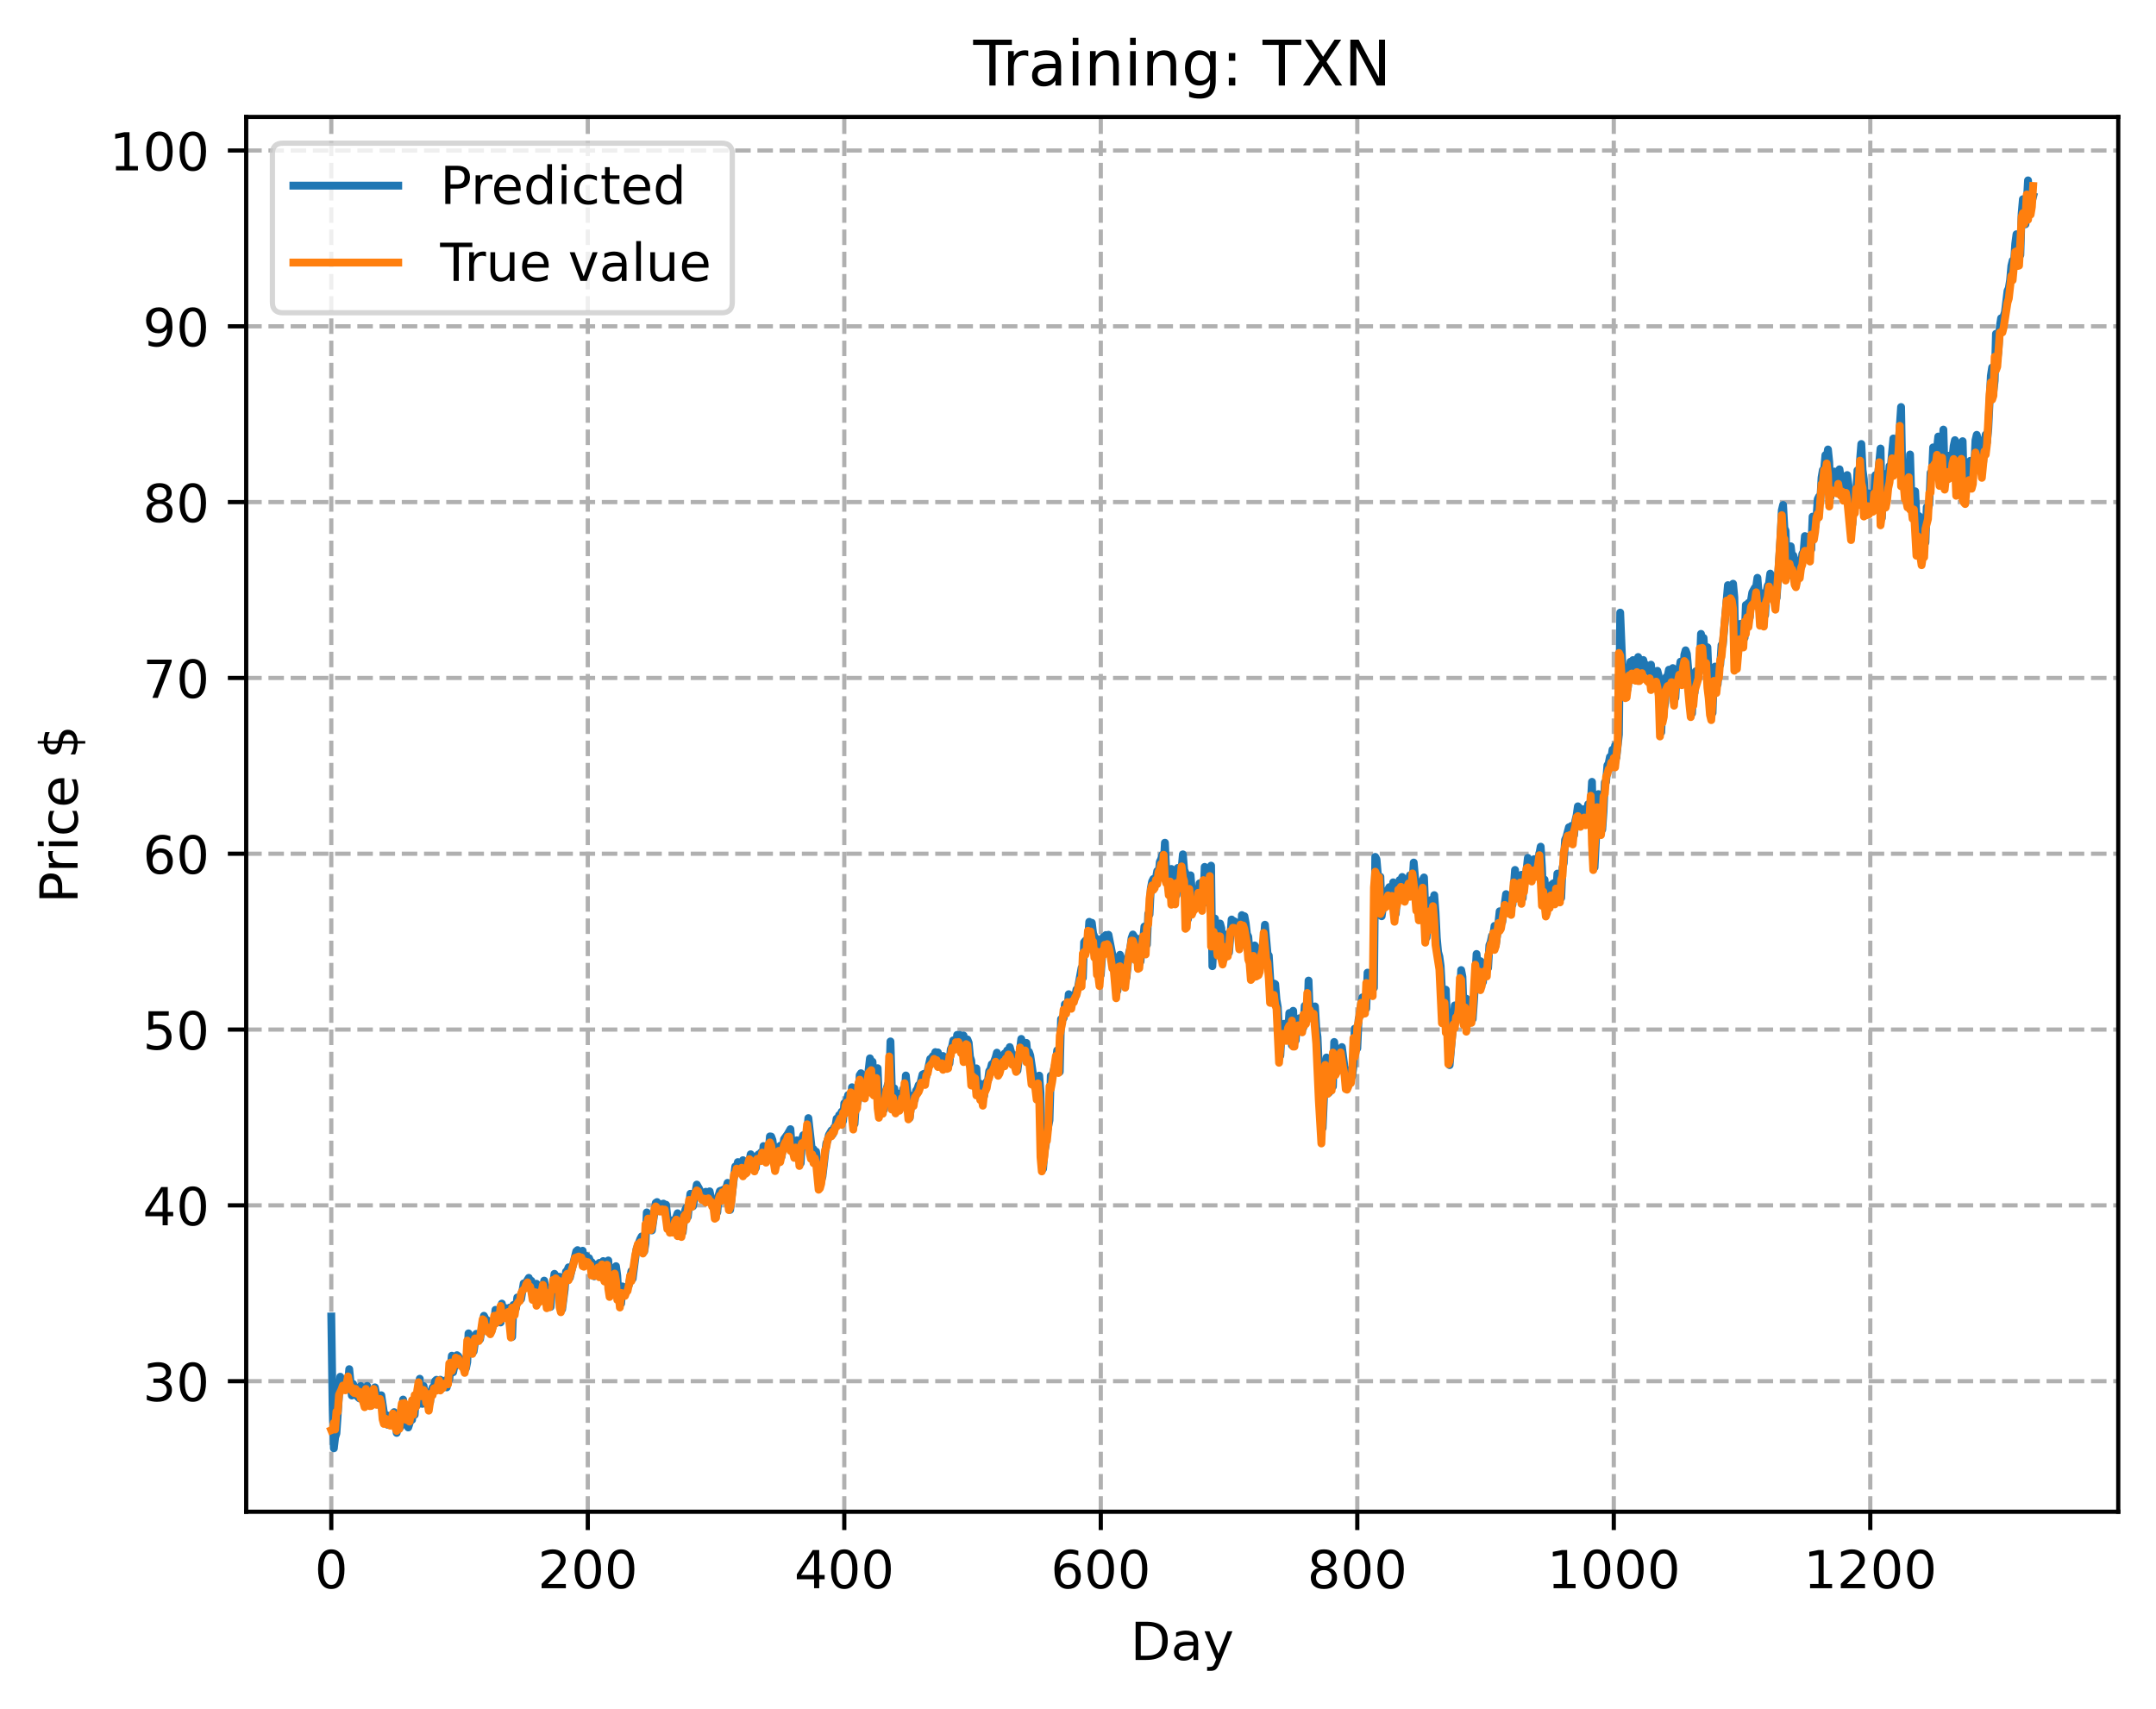 <?xml version="1.0" encoding="utf-8" standalone="no"?>
<!DOCTYPE svg PUBLIC "-//W3C//DTD SVG 1.1//EN"
  "http://www.w3.org/Graphics/SVG/1.1/DTD/svg11.dtd">
<!-- Created with matplotlib (https://matplotlib.org/) -->
<svg height="325.986pt" version="1.1" viewBox="0 0 411.286 325.986" width="411.286pt" xmlns="http://www.w3.org/2000/svg" xmlns:xlink="http://www.w3.org/1999/xlink">
 <defs>
  <style type="text/css">
*{stroke-linecap:butt;stroke-linejoin:round;}
  </style>
 </defs>
 <g id="figure_1">
  <g id="patch_1">
   <path d="M 0 325.986 
L 411.286 325.986 
L 411.286 0 
L 0 0 
z
" style="fill:#ffffff;"/>
  </g>
  <g id="axes_1">
   <g id="patch_2">
    <path d="M 46.966 288.43 
L 404.086 288.43 
L 404.086 22.318 
L 46.966 22.318 
z
" style="fill:#ffffff;"/>
   </g>
   <g id="matplotlib.axis_1">
    <g id="xtick_1">
     <g id="line2d_1">
      <path clip-path="url(#p8c5350c590)" d="M 63.198 288.43 
L 63.198 22.318 
" style="fill:none;stroke:#b0b0b0;stroke-dasharray:2.96,1.28;stroke-dashoffset:0;stroke-width:0.8;"/>
     </g>
     <g id="line2d_2">
      <defs>
       <path d="M 0 0 
L 0 3.5 
" id="m11551640e3" style="stroke:#000000;stroke-width:0.8;"/>
      </defs>
      <g>
       <use style="stroke:#000000;stroke-width:0.8;" x="63.198" xlink:href="#m11551640e3" y="288.43"/>
      </g>
     </g>
     <g id="text_1">
      <!-- 0 -->
      <defs>
       <path d="M 31.781 66.406 
Q 24.172 66.406 20.328 58.906 
Q 16.5 51.422 16.5 36.375 
Q 16.5 21.391 20.328 13.891 
Q 24.172 6.391 31.781 6.391 
Q 39.453 6.391 43.281 13.891 
Q 47.125 21.391 47.125 36.375 
Q 47.125 51.422 43.281 58.906 
Q 39.453 66.406 31.781 66.406 
z
M 31.781 74.219 
Q 44.047 74.219 50.516 64.516 
Q 56.984 54.828 56.984 36.375 
Q 56.984 17.969 50.516 8.266 
Q 44.047 -1.422 31.781 -1.422 
Q 19.531 -1.422 13.062 8.266 
Q 6.594 17.969 6.594 36.375 
Q 6.594 54.828 13.062 64.516 
Q 19.531 74.219 31.781 74.219 
z
" id="DejaVuSans-48"/>
      </defs>
      <g transform="translate(60.017 303.029)scale(0.1 -0.1)">
       <use xlink:href="#DejaVuSans-48"/>
      </g>
     </g>
    </g>
    <g id="xtick_2">
     <g id="line2d_3">
      <path clip-path="url(#p8c5350c590)" d="M 112.129 288.43 
L 112.129 22.318 
" style="fill:none;stroke:#b0b0b0;stroke-dasharray:2.96,1.28;stroke-dashoffset:0;stroke-width:0.8;"/>
     </g>
     <g id="line2d_4">
      <g>
       <use style="stroke:#000000;stroke-width:0.8;" x="112.129" xlink:href="#m11551640e3" y="288.43"/>
      </g>
     </g>
     <g id="text_2">
      <!-- 200 -->
      <defs>
       <path d="M 19.188 8.297 
L 53.609 8.297 
L 53.609 0 
L 7.328 0 
L 7.328 8.297 
Q 12.938 14.109 22.625 23.891 
Q 32.328 33.688 34.812 36.531 
Q 39.547 41.844 41.422 45.531 
Q 43.312 49.219 43.312 52.781 
Q 43.312 58.594 39.234 62.25 
Q 35.156 65.922 28.609 65.922 
Q 23.969 65.922 18.812 64.312 
Q 13.672 62.703 7.812 59.422 
L 7.812 69.391 
Q 13.766 71.781 18.938 73 
Q 24.125 74.219 28.422 74.219 
Q 39.75 74.219 46.484 68.547 
Q 53.219 62.891 53.219 53.422 
Q 53.219 48.922 51.531 44.891 
Q 49.859 40.875 45.406 35.406 
Q 44.188 33.984 37.641 27.219 
Q 31.109 20.453 19.188 8.297 
z
" id="DejaVuSans-50"/>
      </defs>
      <g transform="translate(102.585 303.029)scale(0.1 -0.1)">
       <use xlink:href="#DejaVuSans-50"/>
       <use x="63.623" xlink:href="#DejaVuSans-48"/>
       <use x="127.246" xlink:href="#DejaVuSans-48"/>
      </g>
     </g>
    </g>
    <g id="xtick_3">
     <g id="line2d_5">
      <path clip-path="url(#p8c5350c590)" d="M 161.06 288.43 
L 161.06 22.318 
" style="fill:none;stroke:#b0b0b0;stroke-dasharray:2.96,1.28;stroke-dashoffset:0;stroke-width:0.8;"/>
     </g>
     <g id="line2d_6">
      <g>
       <use style="stroke:#000000;stroke-width:0.8;" x="161.06" xlink:href="#m11551640e3" y="288.43"/>
      </g>
     </g>
     <g id="text_3">
      <!-- 400 -->
      <defs>
       <path d="M 37.797 64.312 
L 12.891 25.391 
L 37.797 25.391 
z
M 35.203 72.906 
L 47.609 72.906 
L 47.609 25.391 
L 58.016 25.391 
L 58.016 17.188 
L 47.609 17.188 
L 47.609 0 
L 37.797 0 
L 37.797 17.188 
L 4.891 17.188 
L 4.891 26.703 
z
" id="DejaVuSans-52"/>
      </defs>
      <g transform="translate(151.516 303.029)scale(0.1 -0.1)">
       <use xlink:href="#DejaVuSans-52"/>
       <use x="63.623" xlink:href="#DejaVuSans-48"/>
       <use x="127.246" xlink:href="#DejaVuSans-48"/>
      </g>
     </g>
    </g>
    <g id="xtick_4">
     <g id="line2d_7">
      <path clip-path="url(#p8c5350c590)" d="M 209.99 288.43 
L 209.99 22.318 
" style="fill:none;stroke:#b0b0b0;stroke-dasharray:2.96,1.28;stroke-dashoffset:0;stroke-width:0.8;"/>
     </g>
     <g id="line2d_8">
      <g>
       <use style="stroke:#000000;stroke-width:0.8;" x="209.99" xlink:href="#m11551640e3" y="288.43"/>
      </g>
     </g>
     <g id="text_4">
      <!-- 600 -->
      <defs>
       <path d="M 33.016 40.375 
Q 26.375 40.375 22.484 35.828 
Q 18.609 31.297 18.609 23.391 
Q 18.609 15.531 22.484 10.953 
Q 26.375 6.391 33.016 6.391 
Q 39.656 6.391 43.531 10.953 
Q 47.406 15.531 47.406 23.391 
Q 47.406 31.297 43.531 35.828 
Q 39.656 40.375 33.016 40.375 
z
M 52.594 71.297 
L 52.594 62.312 
Q 48.875 64.062 45.094 64.984 
Q 41.312 65.922 37.594 65.922 
Q 27.828 65.922 22.672 59.328 
Q 17.531 52.734 16.797 39.406 
Q 19.672 43.656 24.016 45.922 
Q 28.375 48.188 33.594 48.188 
Q 44.578 48.188 50.953 41.516 
Q 57.328 34.859 57.328 23.391 
Q 57.328 12.156 50.688 5.359 
Q 44.047 -1.422 33.016 -1.422 
Q 20.359 -1.422 13.672 8.266 
Q 6.984 17.969 6.984 36.375 
Q 6.984 53.656 15.188 63.938 
Q 23.391 74.219 37.203 74.219 
Q 40.922 74.219 44.703 73.484 
Q 48.484 72.75 52.594 71.297 
z
" id="DejaVuSans-54"/>
      </defs>
      <g transform="translate(200.446 303.029)scale(0.1 -0.1)">
       <use xlink:href="#DejaVuSans-54"/>
       <use x="63.623" xlink:href="#DejaVuSans-48"/>
       <use x="127.246" xlink:href="#DejaVuSans-48"/>
      </g>
     </g>
    </g>
    <g id="xtick_5">
     <g id="line2d_9">
      <path clip-path="url(#p8c5350c590)" d="M 258.921 288.43 
L 258.921 22.318 
" style="fill:none;stroke:#b0b0b0;stroke-dasharray:2.96,1.28;stroke-dashoffset:0;stroke-width:0.8;"/>
     </g>
     <g id="line2d_10">
      <g>
       <use style="stroke:#000000;stroke-width:0.8;" x="258.921" xlink:href="#m11551640e3" y="288.43"/>
      </g>
     </g>
     <g id="text_5">
      <!-- 800 -->
      <defs>
       <path d="M 31.781 34.625 
Q 24.75 34.625 20.719 30.859 
Q 16.703 27.094 16.703 20.516 
Q 16.703 13.922 20.719 10.156 
Q 24.75 6.391 31.781 6.391 
Q 38.812 6.391 42.859 10.172 
Q 46.922 13.969 46.922 20.516 
Q 46.922 27.094 42.891 30.859 
Q 38.875 34.625 31.781 34.625 
z
M 21.922 38.812 
Q 15.578 40.375 12.031 44.719 
Q 8.5 49.078 8.5 55.328 
Q 8.5 64.062 14.719 69.141 
Q 20.953 74.219 31.781 74.219 
Q 42.672 74.219 48.875 69.141 
Q 55.078 64.062 55.078 55.328 
Q 55.078 49.078 51.531 44.719 
Q 48 40.375 41.703 38.812 
Q 48.828 37.156 52.797 32.312 
Q 56.781 27.484 56.781 20.516 
Q 56.781 9.906 50.312 4.234 
Q 43.844 -1.422 31.781 -1.422 
Q 19.734 -1.422 13.25 4.234 
Q 6.781 9.906 6.781 20.516 
Q 6.781 27.484 10.781 32.312 
Q 14.797 37.156 21.922 38.812 
z
M 18.312 54.391 
Q 18.312 48.734 21.844 45.562 
Q 25.391 42.391 31.781 42.391 
Q 38.141 42.391 41.719 45.562 
Q 45.312 48.734 45.312 54.391 
Q 45.312 60.062 41.719 63.234 
Q 38.141 66.406 31.781 66.406 
Q 25.391 66.406 21.844 63.234 
Q 18.312 60.062 18.312 54.391 
z
" id="DejaVuSans-56"/>
      </defs>
      <g transform="translate(249.377 303.029)scale(0.1 -0.1)">
       <use xlink:href="#DejaVuSans-56"/>
       <use x="63.623" xlink:href="#DejaVuSans-48"/>
       <use x="127.246" xlink:href="#DejaVuSans-48"/>
      </g>
     </g>
    </g>
    <g id="xtick_6">
     <g id="line2d_11">
      <path clip-path="url(#p8c5350c590)" d="M 307.851 288.43 
L 307.851 22.318 
" style="fill:none;stroke:#b0b0b0;stroke-dasharray:2.96,1.28;stroke-dashoffset:0;stroke-width:0.8;"/>
     </g>
     <g id="line2d_12">
      <g>
       <use style="stroke:#000000;stroke-width:0.8;" x="307.851" xlink:href="#m11551640e3" y="288.43"/>
      </g>
     </g>
     <g id="text_6">
      <!-- 1000 -->
      <defs>
       <path d="M 12.406 8.297 
L 28.516 8.297 
L 28.516 63.922 
L 10.984 60.406 
L 10.984 69.391 
L 28.422 72.906 
L 38.281 72.906 
L 38.281 8.297 
L 54.391 8.297 
L 54.391 0 
L 12.406 0 
z
" id="DejaVuSans-49"/>
      </defs>
      <g transform="translate(295.126 303.029)scale(0.1 -0.1)">
       <use xlink:href="#DejaVuSans-49"/>
       <use x="63.623" xlink:href="#DejaVuSans-48"/>
       <use x="127.246" xlink:href="#DejaVuSans-48"/>
       <use x="190.869" xlink:href="#DejaVuSans-48"/>
      </g>
     </g>
    </g>
    <g id="xtick_7">
     <g id="line2d_13">
      <path clip-path="url(#p8c5350c590)" d="M 356.782 288.43 
L 356.782 22.318 
" style="fill:none;stroke:#b0b0b0;stroke-dasharray:2.96,1.28;stroke-dashoffset:0;stroke-width:0.8;"/>
     </g>
     <g id="line2d_14">
      <g>
       <use style="stroke:#000000;stroke-width:0.8;" x="356.782" xlink:href="#m11551640e3" y="288.43"/>
      </g>
     </g>
     <g id="text_7">
      <!-- 1200 -->
      <g transform="translate(344.057 303.029)scale(0.1 -0.1)">
       <use xlink:href="#DejaVuSans-49"/>
       <use x="63.623" xlink:href="#DejaVuSans-50"/>
       <use x="127.246" xlink:href="#DejaVuSans-48"/>
       <use x="190.869" xlink:href="#DejaVuSans-48"/>
      </g>
     </g>
    </g>
    <g id="text_8">
     <!-- Day -->
     <defs>
      <path d="M 19.672 64.797 
L 19.672 8.109 
L 31.594 8.109 
Q 46.688 8.109 53.688 14.938 
Q 60.688 21.781 60.688 36.531 
Q 60.688 51.172 53.688 57.984 
Q 46.688 64.797 31.594 64.797 
z
M 9.812 72.906 
L 30.078 72.906 
Q 51.266 72.906 61.172 64.094 
Q 71.094 55.281 71.094 36.531 
Q 71.094 17.672 61.125 8.828 
Q 51.172 0 30.078 0 
L 9.812 0 
z
" id="DejaVuSans-68"/>
      <path d="M 34.281 27.484 
Q 23.391 27.484 19.188 25 
Q 14.984 22.516 14.984 16.5 
Q 14.984 11.719 18.141 8.906 
Q 21.297 6.109 26.703 6.109 
Q 34.188 6.109 38.703 11.406 
Q 43.219 16.703 43.219 25.484 
L 43.219 27.484 
z
M 52.203 31.203 
L 52.203 0 
L 43.219 0 
L 43.219 8.297 
Q 40.141 3.328 35.547 0.953 
Q 30.953 -1.422 24.312 -1.422 
Q 15.922 -1.422 10.953 3.297 
Q 6 8.016 6 15.922 
Q 6 25.141 12.172 29.828 
Q 18.359 34.516 30.609 34.516 
L 43.219 34.516 
L 43.219 35.406 
Q 43.219 41.609 39.141 45 
Q 35.062 48.391 27.688 48.391 
Q 23 48.391 18.547 47.266 
Q 14.109 46.141 10.016 43.891 
L 10.016 52.203 
Q 14.938 54.109 19.578 55.047 
Q 24.219 56 28.609 56 
Q 40.484 56 46.344 49.844 
Q 52.203 43.703 52.203 31.203 
z
" id="DejaVuSans-97"/>
      <path d="M 32.172 -5.078 
Q 28.375 -14.844 24.75 -17.812 
Q 21.141 -20.797 15.094 -20.797 
L 7.906 -20.797 
L 7.906 -13.281 
L 13.188 -13.281 
Q 16.891 -13.281 18.938 -11.516 
Q 21 -9.766 23.484 -3.219 
L 25.094 0.875 
L 2.984 54.688 
L 12.5 54.688 
L 29.594 11.922 
L 46.688 54.688 
L 56.203 54.688 
z
" id="DejaVuSans-121"/>
     </defs>
     <g transform="translate(215.652 316.707)scale(0.1 -0.1)">
      <use xlink:href="#DejaVuSans-68"/>
      <use x="77.002" xlink:href="#DejaVuSans-97"/>
      <use x="138.281" xlink:href="#DejaVuSans-121"/>
     </g>
    </g>
   </g>
   <g id="matplotlib.axis_2">
    <g id="ytick_1">
     <g id="line2d_15">
      <path clip-path="url(#p8c5350c590)" d="M 46.966 263.52 
L 404.086 263.52 
" style="fill:none;stroke:#b0b0b0;stroke-dasharray:2.96,1.28;stroke-dashoffset:0;stroke-width:0.8;"/>
     </g>
     <g id="line2d_16">
      <defs>
       <path d="M 0 0 
L -3.5 0 
" id="m4a2d967d54" style="stroke:#000000;stroke-width:0.8;"/>
      </defs>
      <g>
       <use style="stroke:#000000;stroke-width:0.8;" x="46.966" xlink:href="#m4a2d967d54" y="263.52"/>
      </g>
     </g>
     <g id="text_9">
      <!-- 30 -->
      <defs>
       <path d="M 40.578 39.312 
Q 47.656 37.797 51.625 33 
Q 55.609 28.219 55.609 21.188 
Q 55.609 10.406 48.188 4.484 
Q 40.766 -1.422 27.094 -1.422 
Q 22.516 -1.422 17.656 -0.516 
Q 12.797 0.391 7.625 2.203 
L 7.625 11.719 
Q 11.719 9.328 16.594 8.109 
Q 21.484 6.891 26.812 6.891 
Q 36.078 6.891 40.938 10.547 
Q 45.797 14.203 45.797 21.188 
Q 45.797 27.641 41.281 31.266 
Q 36.766 34.906 28.719 34.906 
L 20.219 34.906 
L 20.219 43.016 
L 29.109 43.016 
Q 36.375 43.016 40.234 45.922 
Q 44.094 48.828 44.094 54.297 
Q 44.094 59.906 40.109 62.906 
Q 36.141 65.922 28.719 65.922 
Q 24.656 65.922 20.016 65.031 
Q 15.375 64.156 9.812 62.312 
L 9.812 71.094 
Q 15.438 72.656 20.344 73.438 
Q 25.25 74.219 29.594 74.219 
Q 40.828 74.219 47.359 69.109 
Q 53.906 64.016 53.906 55.328 
Q 53.906 49.266 50.438 45.094 
Q 46.969 40.922 40.578 39.312 
z
" id="DejaVuSans-51"/>
      </defs>
      <g transform="translate(27.241 267.319)scale(0.1 -0.1)">
       <use xlink:href="#DejaVuSans-51"/>
       <use x="63.623" xlink:href="#DejaVuSans-48"/>
      </g>
     </g>
    </g>
    <g id="ytick_2">
     <g id="line2d_17">
      <path clip-path="url(#p8c5350c590)" d="M 46.966 229.976 
L 404.086 229.976 
" style="fill:none;stroke:#b0b0b0;stroke-dasharray:2.96,1.28;stroke-dashoffset:0;stroke-width:0.8;"/>
     </g>
     <g id="line2d_18">
      <g>
       <use style="stroke:#000000;stroke-width:0.8;" x="46.966" xlink:href="#m4a2d967d54" y="229.976"/>
      </g>
     </g>
     <g id="text_10">
      <!-- 40 -->
      <g transform="translate(27.241 233.775)scale(0.1 -0.1)">
       <use xlink:href="#DejaVuSans-52"/>
       <use x="63.623" xlink:href="#DejaVuSans-48"/>
      </g>
     </g>
    </g>
    <g id="ytick_3">
     <g id="line2d_19">
      <path clip-path="url(#p8c5350c590)" d="M 46.966 196.432 
L 404.086 196.432 
" style="fill:none;stroke:#b0b0b0;stroke-dasharray:2.96,1.28;stroke-dashoffset:0;stroke-width:0.8;"/>
     </g>
     <g id="line2d_20">
      <g>
       <use style="stroke:#000000;stroke-width:0.8;" x="46.966" xlink:href="#m4a2d967d54" y="196.432"/>
      </g>
     </g>
     <g id="text_11">
      <!-- 50 -->
      <defs>
       <path d="M 10.797 72.906 
L 49.516 72.906 
L 49.516 64.594 
L 19.828 64.594 
L 19.828 46.734 
Q 21.969 47.469 24.109 47.828 
Q 26.266 48.188 28.422 48.188 
Q 40.625 48.188 47.75 41.5 
Q 54.891 34.812 54.891 23.391 
Q 54.891 11.625 47.562 5.094 
Q 40.234 -1.422 26.906 -1.422 
Q 22.312 -1.422 17.547 -0.641 
Q 12.797 0.141 7.719 1.703 
L 7.719 11.625 
Q 12.109 9.234 16.797 8.062 
Q 21.484 6.891 26.703 6.891 
Q 35.156 6.891 40.078 11.328 
Q 45.016 15.766 45.016 23.391 
Q 45.016 31 40.078 35.438 
Q 35.156 39.891 26.703 39.891 
Q 22.75 39.891 18.812 39.016 
Q 14.891 38.141 10.797 36.281 
z
" id="DejaVuSans-53"/>
      </defs>
      <g transform="translate(27.241 200.231)scale(0.1 -0.1)">
       <use xlink:href="#DejaVuSans-53"/>
       <use x="63.623" xlink:href="#DejaVuSans-48"/>
      </g>
     </g>
    </g>
    <g id="ytick_4">
     <g id="line2d_21">
      <path clip-path="url(#p8c5350c590)" d="M 46.966 162.888 
L 404.086 162.888 
" style="fill:none;stroke:#b0b0b0;stroke-dasharray:2.96,1.28;stroke-dashoffset:0;stroke-width:0.8;"/>
     </g>
     <g id="line2d_22">
      <g>
       <use style="stroke:#000000;stroke-width:0.8;" x="46.966" xlink:href="#m4a2d967d54" y="162.888"/>
      </g>
     </g>
     <g id="text_12">
      <!-- 60 -->
      <g transform="translate(27.241 166.688)scale(0.1 -0.1)">
       <use xlink:href="#DejaVuSans-54"/>
       <use x="63.623" xlink:href="#DejaVuSans-48"/>
      </g>
     </g>
    </g>
    <g id="ytick_5">
     <g id="line2d_23">
      <path clip-path="url(#p8c5350c590)" d="M 46.966 129.344 
L 404.086 129.344 
" style="fill:none;stroke:#b0b0b0;stroke-dasharray:2.96,1.28;stroke-dashoffset:0;stroke-width:0.8;"/>
     </g>
     <g id="line2d_24">
      <g>
       <use style="stroke:#000000;stroke-width:0.8;" x="46.966" xlink:href="#m4a2d967d54" y="129.344"/>
      </g>
     </g>
     <g id="text_13">
      <!-- 70 -->
      <defs>
       <path d="M 8.203 72.906 
L 55.078 72.906 
L 55.078 68.703 
L 28.609 0 
L 18.312 0 
L 43.219 64.594 
L 8.203 64.594 
z
" id="DejaVuSans-55"/>
      </defs>
      <g transform="translate(27.241 133.144)scale(0.1 -0.1)">
       <use xlink:href="#DejaVuSans-55"/>
       <use x="63.623" xlink:href="#DejaVuSans-48"/>
      </g>
     </g>
    </g>
    <g id="ytick_6">
     <g id="line2d_25">
      <path clip-path="url(#p8c5350c590)" d="M 46.966 95.801 
L 404.086 95.801 
" style="fill:none;stroke:#b0b0b0;stroke-dasharray:2.96,1.28;stroke-dashoffset:0;stroke-width:0.8;"/>
     </g>
     <g id="line2d_26">
      <g>
       <use style="stroke:#000000;stroke-width:0.8;" x="46.966" xlink:href="#m4a2d967d54" y="95.801"/>
      </g>
     </g>
     <g id="text_14">
      <!-- 80 -->
      <g transform="translate(27.241 99.6)scale(0.1 -0.1)">
       <use xlink:href="#DejaVuSans-56"/>
       <use x="63.623" xlink:href="#DejaVuSans-48"/>
      </g>
     </g>
    </g>
    <g id="ytick_7">
     <g id="line2d_27">
      <path clip-path="url(#p8c5350c590)" d="M 46.966 62.257 
L 404.086 62.257 
" style="fill:none;stroke:#b0b0b0;stroke-dasharray:2.96,1.28;stroke-dashoffset:0;stroke-width:0.8;"/>
     </g>
     <g id="line2d_28">
      <g>
       <use style="stroke:#000000;stroke-width:0.8;" x="46.966" xlink:href="#m4a2d967d54" y="62.257"/>
      </g>
     </g>
     <g id="text_15">
      <!-- 90 -->
      <defs>
       <path d="M 10.984 1.516 
L 10.984 10.5 
Q 14.703 8.734 18.5 7.812 
Q 22.312 6.891 25.984 6.891 
Q 35.75 6.891 40.891 13.453 
Q 46.047 20.016 46.781 33.406 
Q 43.953 29.203 39.594 26.953 
Q 35.25 24.703 29.984 24.703 
Q 19.047 24.703 12.672 31.312 
Q 6.297 37.938 6.297 49.422 
Q 6.297 60.641 12.938 67.422 
Q 19.578 74.219 30.609 74.219 
Q 43.266 74.219 49.922 64.516 
Q 56.594 54.828 56.594 36.375 
Q 56.594 19.141 48.406 8.859 
Q 40.234 -1.422 26.422 -1.422 
Q 22.703 -1.422 18.891 -0.688 
Q 15.094 0.047 10.984 1.516 
z
M 30.609 32.422 
Q 37.25 32.422 41.125 36.953 
Q 45.016 41.5 45.016 49.422 
Q 45.016 57.281 41.125 61.844 
Q 37.25 66.406 30.609 66.406 
Q 23.969 66.406 20.094 61.844 
Q 16.219 57.281 16.219 49.422 
Q 16.219 41.5 20.094 36.953 
Q 23.969 32.422 30.609 32.422 
z
" id="DejaVuSans-57"/>
      </defs>
      <g transform="translate(27.241 66.056)scale(0.1 -0.1)">
       <use xlink:href="#DejaVuSans-57"/>
       <use x="63.623" xlink:href="#DejaVuSans-48"/>
      </g>
     </g>
    </g>
    <g id="ytick_8">
     <g id="line2d_29">
      <path clip-path="url(#p8c5350c590)" d="M 46.966 28.713 
L 404.086 28.713 
" style="fill:none;stroke:#b0b0b0;stroke-dasharray:2.96,1.28;stroke-dashoffset:0;stroke-width:0.8;"/>
     </g>
     <g id="line2d_30">
      <g>
       <use style="stroke:#000000;stroke-width:0.8;" x="46.966" xlink:href="#m4a2d967d54" y="28.713"/>
      </g>
     </g>
     <g id="text_16">
      <!-- 100 -->
      <g transform="translate(20.878 32.512)scale(0.1 -0.1)">
       <use xlink:href="#DejaVuSans-49"/>
       <use x="63.623" xlink:href="#DejaVuSans-48"/>
       <use x="127.246" xlink:href="#DejaVuSans-48"/>
      </g>
     </g>
    </g>
    <g id="text_17">
     <!-- Price $ -->
     <defs>
      <path d="M 19.672 64.797 
L 19.672 37.406 
L 32.078 37.406 
Q 38.969 37.406 42.719 40.969 
Q 46.484 44.531 46.484 51.125 
Q 46.484 57.672 42.719 61.234 
Q 38.969 64.797 32.078 64.797 
z
M 9.812 72.906 
L 32.078 72.906 
Q 44.344 72.906 50.609 67.359 
Q 56.891 61.812 56.891 51.125 
Q 56.891 40.328 50.609 34.812 
Q 44.344 29.297 32.078 29.297 
L 19.672 29.297 
L 19.672 0 
L 9.812 0 
z
" id="DejaVuSans-80"/>
      <path d="M 41.109 46.297 
Q 39.594 47.172 37.812 47.578 
Q 36.031 48 33.891 48 
Q 26.266 48 22.188 43.047 
Q 18.109 38.094 18.109 28.812 
L 18.109 0 
L 9.078 0 
L 9.078 54.688 
L 18.109 54.688 
L 18.109 46.188 
Q 20.953 51.172 25.484 53.578 
Q 30.031 56 36.531 56 
Q 37.453 56 38.578 55.875 
Q 39.703 55.766 41.062 55.516 
z
" id="DejaVuSans-114"/>
      <path d="M 9.422 54.688 
L 18.406 54.688 
L 18.406 0 
L 9.422 0 
z
M 9.422 75.984 
L 18.406 75.984 
L 18.406 64.594 
L 9.422 64.594 
z
" id="DejaVuSans-105"/>
      <path d="M 48.781 52.594 
L 48.781 44.188 
Q 44.969 46.297 41.141 47.344 
Q 37.312 48.391 33.406 48.391 
Q 24.656 48.391 19.812 42.844 
Q 14.984 37.312 14.984 27.297 
Q 14.984 17.281 19.812 11.734 
Q 24.656 6.203 33.406 6.203 
Q 37.312 6.203 41.141 7.25 
Q 44.969 8.297 48.781 10.406 
L 48.781 2.094 
Q 45.016 0.344 40.984 -0.531 
Q 36.969 -1.422 32.422 -1.422 
Q 20.062 -1.422 12.781 6.344 
Q 5.516 14.109 5.516 27.297 
Q 5.516 40.672 12.859 48.328 
Q 20.219 56 33.016 56 
Q 37.156 56 41.109 55.141 
Q 45.062 54.297 48.781 52.594 
z
" id="DejaVuSans-99"/>
      <path d="M 56.203 29.594 
L 56.203 25.203 
L 14.891 25.203 
Q 15.484 15.922 20.484 11.062 
Q 25.484 6.203 34.422 6.203 
Q 39.594 6.203 44.453 7.469 
Q 49.312 8.734 54.109 11.281 
L 54.109 2.781 
Q 49.266 0.734 44.188 -0.344 
Q 39.109 -1.422 33.891 -1.422 
Q 20.797 -1.422 13.156 6.188 
Q 5.516 13.812 5.516 26.812 
Q 5.516 40.234 12.766 48.109 
Q 20.016 56 32.328 56 
Q 43.359 56 49.781 48.891 
Q 56.203 41.797 56.203 29.594 
z
M 47.219 32.234 
Q 47.125 39.594 43.094 43.984 
Q 39.062 48.391 32.422 48.391 
Q 24.906 48.391 20.391 44.141 
Q 15.875 39.891 15.188 32.172 
z
" id="DejaVuSans-101"/>
      <path id="DejaVuSans-32"/>
      <path d="M 33.797 -14.703 
L 28.906 -14.703 
L 28.859 0 
Q 23.734 0.094 18.609 1.188 
Q 13.484 2.297 8.297 4.5 
L 8.297 13.281 
Q 13.281 10.156 18.375 8.562 
Q 23.484 6.984 28.906 6.938 
L 28.906 29.203 
Q 18.109 30.953 13.203 35.156 
Q 8.297 39.359 8.297 46.688 
Q 8.297 54.641 13.625 59.219 
Q 18.953 63.812 28.906 64.5 
L 28.906 75.984 
L 33.797 75.984 
L 33.797 64.656 
Q 38.328 64.453 42.578 63.688 
Q 46.828 62.938 50.875 61.625 
L 50.875 53.078 
Q 46.828 55.125 42.547 56.25 
Q 38.281 57.375 33.797 57.562 
L 33.797 36.719 
Q 44.875 35.016 50.094 30.609 
Q 55.328 26.219 55.328 18.609 
Q 55.328 10.359 49.781 5.594 
Q 44.234 0.828 33.797 0.094 
z
M 28.906 37.594 
L 28.906 57.625 
Q 23.25 56.984 20.266 54.391 
Q 17.281 51.812 17.281 47.516 
Q 17.281 43.312 20.031 40.969 
Q 22.797 38.625 28.906 37.594 
z
M 33.797 28.219 
L 33.797 7.078 
Q 39.984 7.906 43.141 10.594 
Q 46.297 13.281 46.297 17.672 
Q 46.297 21.969 43.281 24.5 
Q 40.281 27.047 33.797 28.219 
z
" id="DejaVuSans-36"/>
     </defs>
     <g transform="translate(14.798 172.342)rotate(-90)scale(0.1 -0.1)">
      <use xlink:href="#DejaVuSans-80"/>
      <use x="58.553" xlink:href="#DejaVuSans-114"/>
      <use x="99.666" xlink:href="#DejaVuSans-105"/>
      <use x="127.449" xlink:href="#DejaVuSans-99"/>
      <use x="182.43" xlink:href="#DejaVuSans-101"/>
      <use x="243.953" xlink:href="#DejaVuSans-32"/>
      <use x="275.74" xlink:href="#DejaVuSans-36"/>
     </g>
    </g>
   </g>
   <g id="line2d_31">
    <path clip-path="url(#p8c5350c590)" d="M 63.198 251.187 
L 63.443 268.026 
L 63.688 276.334 
L 63.932 274.248 
L 64.177 273.506 
L 64.911 262.67 
L 65.156 263.91 
L 65.645 263.781 
L 65.89 264.937 
L 66.379 264.039 
L 66.623 261.226 
L 67.113 266.249 
L 67.357 264.036 
L 67.602 264.762 
L 67.847 266.22 
L 68.091 264.727 
L 68.336 266.603 
L 68.581 266.817 
L 68.825 264.442 
L 69.07 266.184 
L 69.315 265.761 
L 69.559 267.237 
L 69.804 266.708 
L 70.049 264.427 
L 70.538 268.019 
L 70.783 268.18 
L 71.272 266.64 
L 71.517 264.7 
L 71.761 265.982 
L 72.006 267.977 
L 72.251 267.663 
L 72.74 266.21 
L 73.229 269.491 
L 73.474 270.387 
L 73.718 269.989 
L 73.963 271.845 
L 74.452 270.85 
L 74.697 270.957 
L 74.942 269.725 
L 75.186 269.428 
L 75.676 273.391 
L 75.92 271.891 
L 76.165 272.506 
L 76.41 272.231 
L 76.654 270.248 
L 76.899 267.027 
L 77.144 269.211 
L 77.388 268.123 
L 77.878 272.352 
L 78.122 271.588 
L 78.367 269.999 
L 78.611 270.892 
L 78.856 267.975 
L 79.101 269.95 
L 79.345 266.355 
L 79.59 268.122 
L 80.079 263.058 
L 80.324 266.758 
L 80.569 267.854 
L 80.813 264.451 
L 81.058 266.336 
L 81.303 265.957 
L 81.547 266.97 
L 81.792 266.96 
L 82.037 267.566 
L 82.281 265.422 
L 82.526 264.717 
L 82.771 264.681 
L 83.015 263.476 
L 83.26 263.254 
L 83.505 264.069 
L 83.749 264.099 
L 83.994 263.247 
L 84.239 264.978 
L 84.483 264.255 
L 84.728 264.411 
L 84.972 263.375 
L 85.217 264.707 
L 85.462 263.331 
L 85.706 263.208 
L 86.196 258.667 
L 86.44 261.817 
L 86.685 260.645 
L 86.93 260.607 
L 87.174 258.564 
L 87.419 258.744 
L 87.664 259.582 
L 87.908 259.735 
L 88.153 259.652 
L 88.398 259.363 
L 88.642 260.576 
L 88.887 261.081 
L 89.132 259.881 
L 89.376 254.399 
L 89.621 255.79 
L 89.866 256.387 
L 90.11 256.115 
L 90.355 257.843 
L 90.844 254.492 
L 91.578 255.513 
L 92.312 251.048 
L 92.557 251.533 
L 92.801 253.238 
L 93.046 251.944 
L 93.291 253.43 
L 93.535 252.418 
L 93.78 253.908 
L 94.269 252.158 
L 94.514 249.911 
L 94.759 251.771 
L 95.003 250.001 
L 95.493 252.321 
L 95.737 248.718 
L 95.982 250.099 
L 96.227 250.709 
L 96.471 249.58 
L 96.716 249.922 
L 96.96 250.739 
L 97.205 249.488 
L 97.694 255.083 
L 97.939 248.973 
L 98.184 249.809 
L 98.428 249.615 
L 98.673 247.549 
L 98.918 247.709 
L 99.162 248.045 
L 99.407 247.859 
L 99.896 244.859 
L 100.141 245.064 
L 100.63 244.201 
L 100.875 243.804 
L 101.12 245.271 
L 101.364 244.369 
L 101.854 247.919 
L 102.098 246.763 
L 102.343 244.932 
L 102.587 247.876 
L 103.077 247.273 
L 103.321 245.613 
L 103.566 246.041 
L 103.811 244.334 
L 104.545 249.226 
L 104.789 247.615 
L 105.034 249.35 
L 105.279 245.662 
L 105.523 245.087 
L 105.768 243.037 
L 106.013 243.878 
L 106.257 243.506 
L 106.502 245.264 
L 106.747 243.602 
L 106.991 249.028 
L 107.236 249.808 
L 107.725 246.04 
L 107.97 242.619 
L 108.215 242.422 
L 108.459 241.795 
L 108.704 243.786 
L 109.927 238.735 
L 110.172 238.515 
L 110.416 239.27 
L 110.661 239.011 
L 110.906 239.718 
L 111.15 238.632 
L 111.395 240.527 
L 111.64 240.995 
L 111.884 239.638 
L 112.129 240.506 
L 112.374 240.042 
L 112.618 240.719 
L 112.863 240.794 
L 113.108 243.089 
L 113.352 243.51 
L 113.597 242.762 
L 113.842 241.236 
L 114.086 242.138 
L 114.331 240.946 
L 114.575 242.733 
L 114.82 242.778 
L 115.065 240.606 
L 115.554 244.481 
L 116.043 240.49 
L 116.288 245.432 
L 116.533 247.037 
L 116.777 244.186 
L 117.022 243.88 
L 117.511 241.577 
L 117.756 243.424 
L 118.001 247.706 
L 118.245 246.653 
L 118.49 248.715 
L 118.735 245.439 
L 118.979 245.586 
L 119.224 246.49 
L 119.469 246.377 
L 119.713 245.409 
L 119.958 245.191 
L 120.447 242.516 
L 120.692 243.968 
L 121.181 240.113 
L 121.426 238.295 
L 122.16 236.359 
L 122.404 235.907 
L 122.894 238.77 
L 123.138 237.253 
L 123.383 231.321 
L 123.628 231.826 
L 123.872 231.935 
L 124.117 232.903 
L 124.362 234.764 
L 125.096 229.505 
L 125.34 229.342 
L 125.585 230.172 
L 125.83 230.59 
L 126.074 230.6 
L 126.319 229.703 
L 126.563 229.643 
L 126.808 230.659 
L 127.053 229.852 
L 127.542 234.46 
L 127.787 233.617 
L 128.031 234.642 
L 128.276 232.83 
L 128.521 234.626 
L 128.765 232.923 
L 129.255 231.483 
L 129.499 235.316 
L 129.989 233.257 
L 130.233 235.132 
L 130.723 230.849 
L 130.967 230.331 
L 131.212 232.182 
L 131.701 227.76 
L 132.191 230.155 
L 132.68 227.413 
L 132.924 226.012 
L 133.414 226.885 
L 133.658 227.584 
L 133.903 227.78 
L 134.148 228.232 
L 134.392 227.566 
L 134.637 227.378 
L 134.882 228.878 
L 135.126 228.356 
L 135.371 227.3 
L 135.616 228.415 
L 136.35 229.99 
L 136.594 231.573 
L 136.839 231.296 
L 137.084 228.057 
L 137.328 227.239 
L 137.573 227.151 
L 137.818 228.43 
L 138.062 226.937 
L 138.307 227.149 
L 138.551 226.628 
L 138.796 225.681 
L 139.285 230.841 
L 140.264 222.547 
L 140.509 223.077 
L 140.753 221.717 
L 140.998 222.167 
L 141.243 222.313 
L 141.487 223.292 
L 141.732 221.357 
L 141.977 223.358 
L 142.221 222.137 
L 142.466 223.271 
L 142.711 222.856 
L 143.2 220.226 
L 143.689 221.319 
L 144.178 222.855 
L 144.423 220.567 
L 144.668 220.263 
L 144.912 220.529 
L 145.157 219.885 
L 145.402 221.249 
L 145.646 218.664 
L 145.891 219.595 
L 146.136 219.419 
L 146.38 220.717 
L 146.625 219.787 
L 146.87 216.816 
L 147.114 216.85 
L 147.359 217.525 
L 147.848 221.355 
L 148.093 222.24 
L 148.338 220.748 
L 148.582 220.045 
L 148.827 218.607 
L 149.072 220.725 
L 149.316 219.392 
L 149.561 217.348 
L 150.295 216.322 
L 150.784 215.439 
L 151.029 218.998 
L 151.273 217.722 
L 151.518 219.298 
L 151.763 219.976 
L 152.007 217.567 
L 152.252 218.809 
L 152.497 218.493 
L 152.741 221.935 
L 152.986 217.361 
L 153.231 216.583 
L 153.475 217.641 
L 153.72 217.466 
L 153.965 216.029 
L 154.209 213.328 
L 154.943 220.025 
L 155.188 219.245 
L 155.433 221.496 
L 155.677 219.71 
L 156.411 226.073 
L 156.9 224.466 
L 157.634 218.09 
L 157.879 217.645 
L 158.124 216.533 
L 158.613 215.686 
L 158.858 216.42 
L 159.102 215.13 
L 159.347 215 
L 159.592 213.425 
L 159.836 213.553 
L 160.081 212.753 
L 160.326 212.678 
L 160.57 212.093 
L 160.815 213.873 
L 161.06 210.488 
L 161.304 212.358 
L 161.549 209.867 
L 161.794 208.922 
L 162.038 209.341 
L 162.283 210.349 
L 162.527 207.437 
L 163.017 214.451 
L 163.261 210.724 
L 163.506 210.647 
L 163.751 209.798 
L 163.995 205.133 
L 164.24 204.762 
L 164.485 207.469 
L 164.729 206.667 
L 165.219 208.327 
L 165.953 201.925 
L 166.197 202.616 
L 166.442 202.566 
L 166.687 207.092 
L 166.931 207.691 
L 167.421 203.805 
L 167.665 209.945 
L 167.91 212.331 
L 168.399 208.762 
L 168.644 211.715 
L 168.888 208.718 
L 169.378 206.875 
L 169.622 207.003 
L 169.867 198.696 
L 170.112 207.261 
L 170.356 210.686 
L 170.601 207.651 
L 170.846 210.364 
L 171.09 211.415 
L 171.335 208.652 
L 171.58 209.579 
L 171.824 211.086 
L 172.069 209.955 
L 172.314 207.735 
L 172.558 209.684 
L 172.803 205.193 
L 173.537 213.302 
L 174.026 209.05 
L 174.271 209.185 
L 174.515 209.795 
L 174.76 208.083 
L 175.005 207.738 
L 175.249 207.006 
L 175.494 206.996 
L 175.983 205.013 
L 176.228 204.891 
L 176.473 204.947 
L 176.717 205.38 
L 177.451 202.034 
L 177.696 201.894 
L 177.941 201.511 
L 178.185 201.505 
L 178.43 200.734 
L 178.675 201.941 
L 178.919 200.796 
L 179.164 202.041 
L 179.409 201.83 
L 179.653 202.106 
L 179.898 201.477 
L 180.142 202.799 
L 180.387 202.227 
L 180.632 202.975 
L 180.876 203.259 
L 181.121 202.9 
L 181.366 200.172 
L 181.61 199.667 
L 181.855 198.491 
L 182.1 199.388 
L 182.344 199.842 
L 182.589 197.448 
L 182.834 199.193 
L 183.078 197.455 
L 183.323 199.215 
L 183.568 200.014 
L 183.812 197.564 
L 184.057 201.572 
L 184.302 199.09 
L 184.546 198.312 
L 184.791 198.946 
L 185.036 201.613 
L 185.28 202.351 
L 185.525 205.681 
L 185.77 203.862 
L 186.014 205.608 
L 186.259 203.833 
L 186.503 208.028 
L 186.748 207.805 
L 186.993 206.763 
L 187.237 208.398 
L 187.482 207.693 
L 187.727 209.12 
L 187.971 206.759 
L 188.216 206.378 
L 188.461 206.23 
L 188.705 204.352 
L 188.95 204.001 
L 189.195 203.044 
L 189.439 203.072 
L 189.929 201.767 
L 190.173 200.843 
L 190.418 201.588 
L 190.663 203.707 
L 191.152 202.392 
L 191.641 200.99 
L 191.886 202.216 
L 192.13 200.413 
L 192.375 201.145 
L 192.62 199.775 
L 193.354 202.421 
L 193.598 201.346 
L 194.088 204.26 
L 194.577 200.246 
L 194.822 198.22 
L 195.311 200.439 
L 195.8 198.978 
L 196.045 201.528 
L 196.29 200.676 
L 196.534 201.381 
L 197.268 206.308 
L 197.513 205.946 
L 197.758 206.735 
L 198.002 209.525 
L 198.247 205.222 
L 198.491 208.51 
L 198.736 222.513 
L 198.981 223.001 
L 199.225 219.721 
L 199.47 218.642 
L 199.715 216.129 
L 200.204 213.744 
L 200.449 205.237 
L 200.693 205.524 
L 201.427 202.503 
L 201.672 200.401 
L 201.917 201.321 
L 202.161 204.509 
L 202.406 194.441 
L 202.651 194.259 
L 202.895 194.266 
L 203.14 191.599 
L 203.385 192.438 
L 203.629 192.401 
L 203.874 189.688 
L 204.363 190.984 
L 204.608 191.306 
L 204.852 189.783 
L 205.097 190.368 
L 205.342 188.791 
L 205.586 188.703 
L 206.32 184.659 
L 206.565 186.584 
L 206.81 179.769 
L 207.054 179.465 
L 207.299 181.142 
L 207.544 179.579 
L 207.788 175.876 
L 208.033 177.231 
L 208.278 176.056 
L 208.522 178.071 
L 208.767 178.703 
L 209.012 181.206 
L 209.256 179.132 
L 209.501 184.635 
L 209.746 184.371 
L 209.99 186.013 
L 210.479 178.777 
L 210.724 180.772 
L 210.969 178.395 
L 211.213 178.821 
L 211.458 178.35 
L 212.437 183.38 
L 212.681 183.155 
L 213.171 189.02 
L 213.66 182.166 
L 213.905 182.878 
L 214.149 185.201 
L 214.394 185.113 
L 214.639 185.606 
L 214.883 186.561 
L 215.373 181.794 
L 215.617 180.903 
L 215.862 178.992 
L 216.106 178.298 
L 216.351 178.692 
L 216.596 179.316 
L 216.84 181.566 
L 217.085 179.134 
L 217.33 183.875 
L 217.574 183.445 
L 217.819 179.797 
L 218.064 179.345 
L 218.308 176.773 
L 218.553 179.973 
L 218.798 180.232 
L 219.042 174.343 
L 219.287 174.485 
L 219.532 169.49 
L 219.776 168.197 
L 220.021 167.698 
L 220.266 168.902 
L 220.755 166.18 
L 221 167.16 
L 221.244 164.427 
L 221.489 163.952 
L 221.734 163.097 
L 221.978 165.074 
L 222.223 160.781 
L 222.467 166.115 
L 222.712 167.103 
L 222.957 166.305 
L 223.201 168.971 
L 223.446 165.788 
L 223.691 170.819 
L 223.935 169.763 
L 224.425 170.817 
L 224.669 165.6 
L 224.914 167.949 
L 225.403 165.82 
L 225.648 163.005 
L 225.893 165.948 
L 226.137 166.533 
L 226.382 175.764 
L 226.627 175.362 
L 227.116 167.004 
L 227.605 172.98 
L 227.85 171.112 
L 228.094 171.9 
L 228.339 171.064 
L 228.584 171.045 
L 228.828 168.535 
L 229.073 168.828 
L 229.562 172.383 
L 229.807 165.397 
L 230.052 166.766 
L 230.296 171.005 
L 230.541 166.741 
L 230.786 166.505 
L 231.03 165.161 
L 231.275 184.344 
L 231.764 175.252 
L 232.009 178.154 
L 232.254 178.471 
L 232.498 180.819 
L 232.743 176.198 
L 232.988 177.099 
L 233.232 182.138 
L 233.477 182.975 
L 233.966 178.304 
L 234.211 180.557 
L 234.455 181.738 
L 234.945 175.435 
L 235.189 175.962 
L 235.434 175.757 
L 235.923 176.104 
L 236.413 177.387 
L 236.657 180.432 
L 236.902 174.595 
L 237.147 175.228 
L 237.391 174.804 
L 237.636 176.113 
L 237.881 178.203 
L 238.125 178.707 
L 238.37 181.773 
L 238.615 182.412 
L 238.859 185.765 
L 239.104 184.857 
L 239.349 180.39 
L 239.838 185.443 
L 240.327 184.55 
L 240.572 183.61 
L 240.816 180.487 
L 241.061 180.034 
L 241.306 176.43 
L 241.795 181.96 
L 242.04 182.313 
L 242.529 190.348 
L 242.774 190.068 
L 243.018 187.646 
L 243.263 187.765 
L 243.508 190.718 
L 243.752 192.149 
L 244.242 201.421 
L 244.486 196.871 
L 244.731 196.393 
L 244.976 195.325 
L 245.22 197.247 
L 245.465 197.733 
L 245.709 197.181 
L 245.954 193.277 
L 246.199 193.524 
L 246.443 199.411 
L 246.688 192.852 
L 246.933 198.323 
L 247.177 198.515 
L 247.422 194.702 
L 247.667 195.85 
L 247.911 194.268 
L 248.156 195.464 
L 248.401 194.72 
L 248.645 196.047 
L 248.89 191.906 
L 249.135 194.746 
L 249.379 194.483 
L 249.624 187.088 
L 249.869 193.765 
L 250.113 192.118 
L 250.358 193.32 
L 250.603 193.022 
L 250.847 192.019 
L 251.092 196.043 
L 251.337 197.874 
L 251.826 209.143 
L 252.315 215.226 
L 252.804 203.881 
L 253.049 201.763 
L 253.294 202.918 
L 253.538 208.475 
L 253.783 203.699 
L 254.028 203.052 
L 254.272 207.312 
L 254.517 198.802 
L 255.006 204.371 
L 255.251 203.66 
L 255.985 199.774 
L 256.474 203.593 
L 256.719 204.057 
L 256.964 207.409 
L 257.453 206.776 
L 257.697 204.224 
L 257.942 205.346 
L 258.187 203.509 
L 258.431 196.262 
L 258.676 200.229 
L 258.921 200.029 
L 259.165 194.529 
L 259.41 193.762 
L 259.655 191.37 
L 259.899 190.293 
L 260.144 192.555 
L 260.389 190.782 
L 260.633 192.429 
L 260.878 185.572 
L 261.123 186.528 
L 261.367 186.67 
L 261.612 186.316 
L 262.101 188.465 
L 262.346 163.484 
L 262.591 163.933 
L 262.835 166.759 
L 263.08 168.222 
L 263.325 167.282 
L 263.569 174.815 
L 264.058 171.362 
L 264.303 170.855 
L 264.548 171.815 
L 264.792 169.754 
L 265.037 169.251 
L 265.282 171.305 
L 265.526 172.355 
L 265.771 168.341 
L 266.016 172.704 
L 266.26 174.373 
L 266.505 171.577 
L 266.75 170.628 
L 266.994 167.907 
L 267.239 168.446 
L 267.484 167.321 
L 267.728 170.388 
L 267.973 168.641 
L 268.218 170.676 
L 268.952 167.006 
L 269.196 169.831 
L 269.441 168.621 
L 269.685 164.567 
L 270.419 172.795 
L 270.664 170.894 
L 270.909 174.355 
L 271.153 173.513 
L 271.398 167.931 
L 271.643 167.411 
L 272.132 178.887 
L 272.377 174.592 
L 272.621 175.382 
L 272.866 171.947 
L 273.111 171.651 
L 273.355 174.028 
L 273.6 170.787 
L 273.845 174.005 
L 274.089 178.944 
L 274.334 181.619 
L 274.579 182.5 
L 274.823 184.319 
L 275.313 193.497 
L 275.557 189.787 
L 275.802 188.823 
L 276.046 195.031 
L 276.291 194.12 
L 276.536 203.22 
L 277.514 191.827 
L 277.759 193.998 
L 278.004 192.098 
L 278.248 192.762 
L 278.493 190.475 
L 278.738 185.082 
L 278.982 186.365 
L 279.227 193.919 
L 279.472 195.548 
L 279.716 190.538 
L 279.961 195.459 
L 280.206 192.27 
L 280.45 192.81 
L 280.695 191.57 
L 280.94 194.422 
L 281.184 190.971 
L 281.673 182.011 
L 282.163 186.877 
L 282.407 183.378 
L 282.652 187.756 
L 282.897 187.364 
L 283.141 184.646 
L 283.386 183.677 
L 283.631 183.617 
L 283.875 184.684 
L 284.12 180.319 
L 284.365 179.74 
L 284.609 178.541 
L 284.854 178.511 
L 285.099 176.657 
L 285.343 180.322 
L 285.588 178.519 
L 286.077 173.865 
L 286.322 176.262 
L 286.567 175.936 
L 287.301 170.594 
L 287.545 171.578 
L 287.79 172.081 
L 288.034 172.843 
L 288.279 172.128 
L 288.524 172.608 
L 289.013 165.978 
L 289.258 170.223 
L 289.502 168.334 
L 289.747 169.391 
L 289.992 169.331 
L 290.236 166.907 
L 290.481 171.384 
L 290.726 167.635 
L 290.97 168.122 
L 291.46 163.679 
L 291.949 165.154 
L 292.194 165.074 
L 292.438 166.911 
L 292.683 163.908 
L 292.928 165.146 
L 293.172 165.544 
L 293.906 161.539 
L 294.151 165.544 
L 294.395 172.079 
L 294.64 167.815 
L 295.129 173.239 
L 295.619 170.339 
L 295.863 171.156 
L 296.108 168.696 
L 296.353 168.516 
L 296.597 170.793 
L 296.842 170.825 
L 297.087 166.678 
L 297.331 169.927 
L 297.576 167.731 
L 297.821 171.312 
L 298.065 165.567 
L 298.31 164.637 
L 298.555 160.247 
L 298.799 159.699 
L 299.289 157.838 
L 299.533 159.386 
L 299.778 157.572 
L 300.022 159.104 
L 300.267 159.367 
L 300.512 156.584 
L 300.756 155.573 
L 301.001 153.841 
L 301.246 154.096 
L 301.49 155.531 
L 301.735 156.119 
L 301.98 154.414 
L 302.224 155.351 
L 302.469 154.27 
L 302.714 156.174 
L 302.958 153.442 
L 303.203 153.811 
L 303.448 153.665 
L 303.692 149.171 
L 303.937 161.386 
L 304.182 165.498 
L 304.671 155.925 
L 304.916 151.505 
L 305.405 157.661 
L 305.649 158.284 
L 305.894 154.855 
L 306.139 149.274 
L 306.383 149.171 
L 306.628 146.035 
L 306.873 145.636 
L 307.117 144.41 
L 307.362 144.669 
L 307.607 143.037 
L 307.851 144.484 
L 308.096 142.248 
L 308.341 144.553 
L 308.83 140.136 
L 309.075 116.877 
L 309.564 128.978 
L 309.809 129.234 
L 310.053 127.92 
L 310.298 132.132 
L 310.543 131.116 
L 311.032 126.259 
L 311.277 126.94 
L 311.521 125.937 
L 311.766 127.621 
L 312.01 126.996 
L 312.255 127.586 
L 312.5 125.35 
L 312.744 127.954 
L 312.989 127.822 
L 313.234 126.543 
L 313.478 125.925 
L 313.723 127.004 
L 313.968 126.829 
L 314.212 127.654 
L 314.702 128.284 
L 314.946 126.814 
L 315.191 129.954 
L 315.436 128.779 
L 315.68 129.024 
L 315.925 128.274 
L 316.17 127.988 
L 316.414 128.942 
L 316.659 131.073 
L 316.904 139.712 
L 317.148 133.936 
L 317.393 135.448 
L 317.637 134.095 
L 317.882 129.149 
L 318.127 129.009 
L 318.371 127.775 
L 318.616 129.62 
L 319.105 127.469 
L 319.595 133.149 
L 319.839 128.808 
L 320.084 128.035 
L 320.329 127.811 
L 320.573 126.246 
L 320.818 128.431 
L 321.063 128.928 
L 321.307 124.93 
L 321.552 124.072 
L 321.797 124.759 
L 322.041 127.561 
L 322.286 132.05 
L 322.531 133.173 
L 322.775 136.113 
L 323.02 131.091 
L 323.265 132.152 
L 323.509 128.062 
L 323.754 129.181 
L 324.243 127.998 
L 324.488 120.937 
L 324.732 123.263 
L 324.977 121.703 
L 325.222 125.188 
L 325.466 123.859 
L 325.711 123.488 
L 325.956 129.201 
L 326.2 131.068 
L 326.445 134.842 
L 326.69 136.019 
L 326.934 128.913 
L 327.179 127.177 
L 327.424 129.85 
L 327.668 130.566 
L 327.913 127.247 
L 328.158 126.795 
L 328.402 123.056 
L 328.647 123.082 
L 329.625 111.641 
L 329.87 113.516 
L 330.115 112.083 
L 330.604 111.369 
L 330.849 113.955 
L 331.093 126.879 
L 331.338 124.451 
L 331.583 124.381 
L 332.072 119.012 
L 332.806 121.686 
L 333.051 115.413 
L 333.295 118.586 
L 333.54 115.035 
L 333.785 117.819 
L 334.029 114.516 
L 334.274 113.028 
L 334.763 112.147 
L 335.008 111.973 
L 335.252 110.241 
L 335.497 113.291 
L 335.742 113.015 
L 335.986 117.089 
L 336.231 113.981 
L 336.476 115.083 
L 336.72 117.37 
L 336.965 112.968 
L 337.21 111.774 
L 337.454 111.326 
L 337.699 109.435 
L 337.944 111.26 
L 338.188 110.011 
L 338.433 112.188 
L 338.678 112.115 
L 338.922 114.062 
L 339.656 102.577 
L 339.901 97.352 
L 340.146 96.347 
L 340.39 100.716 
L 340.635 101.285 
L 340.88 110.01 
L 341.124 104.634 
L 341.369 107.694 
L 341.613 104.229 
L 341.858 106.365 
L 342.103 105.978 
L 342.347 106.777 
L 342.592 109.174 
L 342.837 109.87 
L 343.081 108.028 
L 343.326 107.953 
L 343.571 108.267 
L 343.815 105.686 
L 344.06 105.254 
L 344.305 102.279 
L 344.549 102.458 
L 344.794 102.418 
L 345.039 102.815 
L 345.283 102.612 
L 345.528 104.82 
L 345.773 98.566 
L 346.262 100.581 
L 346.507 98.995 
L 346.751 95.236 
L 346.996 94.741 
L 347.24 95.602 
L 347.485 91.116 
L 347.73 89.687 
L 347.974 89.592 
L 348.219 86.828 
L 348.464 87.364 
L 348.708 85.755 
L 348.953 88.159 
L 349.198 94.815 
L 349.442 90.702 
L 349.687 90.488 
L 349.932 89.963 
L 350.176 91.972 
L 350.421 91.153 
L 350.666 91.865 
L 350.91 89.539 
L 351.155 91.249 
L 351.4 92.088 
L 351.644 90.862 
L 351.889 92.656 
L 352.134 93.001 
L 352.378 90.638 
L 352.623 92.566 
L 353.112 98.707 
L 353.357 100.048 
L 353.846 94.012 
L 354.091 94.265 
L 354.335 89.737 
L 354.58 95.006 
L 354.825 87.781 
L 355.069 84.709 
L 355.314 89.691 
L 355.559 91.473 
L 355.803 96.99 
L 356.048 96.045 
L 356.293 95.979 
L 356.537 94.111 
L 356.782 95.354 
L 357.027 94.387 
L 357.271 94.87 
L 357.516 94.702 
L 357.761 90.654 
L 358.005 92.202 
L 358.25 90.723 
L 358.739 85.575 
L 358.984 98.854 
L 359.473 90.435 
L 359.718 91.261 
L 359.962 93.87 
L 360.207 92.343 
L 360.452 88.904 
L 360.696 89.004 
L 361.186 83.664 
L 361.43 87.831 
L 361.675 87.534 
L 362.164 85.065 
L 362.654 77.655 
L 362.898 91.214 
L 363.388 88.704 
L 363.632 92.663 
L 363.877 92.806 
L 364.122 94.228 
L 364.366 86.711 
L 364.611 94.804 
L 364.856 93.693 
L 365.1 95.87 
L 365.345 93.731 
L 365.834 103.743 
L 366.079 98.469 
L 366.323 104.383 
L 366.568 102.559 
L 366.813 104.045 
L 367.057 102.412 
L 367.302 103.501 
L 367.547 96.766 
L 367.791 96.988 
L 368.036 96.286 
L 368.281 90.191 
L 368.525 91.071 
L 368.77 85.356 
L 369.015 87.672 
L 369.259 86.322 
L 369.504 85.622 
L 369.749 83.29 
L 369.993 89.055 
L 370.238 90.657 
L 370.483 88.374 
L 370.727 81.964 
L 370.972 90.804 
L 371.216 91.617 
L 371.461 88.002 
L 371.706 86.949 
L 371.95 89.125 
L 372.44 87.48 
L 372.684 85.086 
L 372.929 83.976 
L 373.174 85.937 
L 373.418 92.627 
L 373.908 84.539 
L 374.152 85.922 
L 374.397 84.175 
L 374.642 93.379 
L 374.886 92.56 
L 375.131 93.087 
L 375.376 89.493 
L 375.62 89.948 
L 375.865 87.914 
L 376.354 89.865 
L 376.599 89.539 
L 376.844 84.003 
L 377.088 82.965 
L 377.333 84.077 
L 377.577 87.339 
L 378.067 84.501 
L 378.311 88.214 
L 378.556 84.271 
L 378.801 82.913 
L 379.045 84.39 
L 379.29 81.83 
L 379.779 71.722 
L 380.024 70.106 
L 380.269 74.738 
L 380.513 72.623 
L 380.758 63.679 
L 381.003 68.846 
L 381.247 66.691 
L 381.492 62.269 
L 381.737 60.715 
L 381.981 61.064 
L 382.471 59.545 
L 382.96 55.491 
L 383.204 54.978 
L 383.449 53.473 
L 383.694 50.729 
L 383.938 49.709 
L 384.183 50.332 
L 384.428 46.527 
L 384.672 44.688 
L 384.917 45.66 
L 385.162 48.683 
L 385.406 48.667 
L 385.651 40.8 
L 385.896 38.002 
L 386.14 39.604 
L 386.385 42.792 
L 386.874 34.414 
L 387.119 39.904 
L 387.364 36.919 
L 387.608 38.398 
L 387.853 37.462 
L 387.853 37.462 
" style="fill:none;stroke:#1f77b4;stroke-linecap:square;stroke-width:1.5;"/>
   </g>
   <g id="line2d_32">
    <path clip-path="url(#p8c5350c590)" d="M 63.198 272.879 
L 63.443 272.778 
L 63.688 271.47 
L 63.932 272.744 
L 64.177 269.323 
L 64.422 269.424 
L 64.666 266.103 
L 65.156 265.063 
L 65.4 264.358 
L 65.645 265.063 
L 65.89 265.264 
L 66.379 262.614 
L 66.868 265.096 
L 67.113 264.727 
L 67.357 265.6 
L 67.602 265.801 
L 67.847 264.996 
L 68.091 265.801 
L 68.336 266.069 
L 68.581 265.532 
L 68.825 266.841 
L 69.07 266.74 
L 69.559 268.484 
L 69.804 264.996 
L 70.538 268.283 
L 70.783 268.25 
L 71.027 267.176 
L 71.272 264.996 
L 71.761 268.015 
L 72.006 267.914 
L 72.495 266.908 
L 72.74 267.948 
L 72.984 270.799 
L 73.229 271.671 
L 73.474 270.631 
L 73.718 271.738 
L 73.963 271.537 
L 74.208 271.537 
L 74.452 272.006 
L 74.942 269.692 
L 75.186 270.262 
L 75.431 272.51 
L 75.676 273.013 
L 75.92 272.577 
L 76.165 272.644 
L 76.41 269.491 
L 76.654 267.78 
L 76.899 268.652 
L 77.144 267.679 
L 77.388 270.866 
L 77.633 270.933 
L 77.878 270.765 
L 78.122 271.235 
L 78.367 269.793 
L 78.611 267.143 
L 78.856 269.927 
L 79.101 266.17 
L 79.345 268.451 
L 79.59 265.298 
L 79.835 263.721 
L 80.079 265.901 
L 80.324 266.405 
L 80.569 265.163 
L 80.813 265.197 
L 81.058 265.6 
L 81.303 267.679 
L 81.547 267.579 
L 81.792 269.155 
L 82.281 265.834 
L 82.526 266.203 
L 82.771 264.895 
L 83.015 264.794 
L 83.26 265.331 
L 83.749 263.352 
L 83.994 265.298 
L 84.239 264.828 
L 84.483 264.828 
L 84.728 263.989 
L 84.972 264.157 
L 85.217 264.023 
L 85.462 264.124 
L 85.706 260.132 
L 85.951 259.964 
L 86.196 261.574 
L 86.44 260.836 
L 86.685 260.467 
L 86.93 259.025 
L 87.174 259.327 
L 87.419 259.226 
L 87.664 260.4 
L 87.908 260.4 
L 88.153 260.836 
L 88.398 261.038 
L 88.642 261.943 
L 88.887 260.534 
L 89.132 255.771 
L 89.376 257.18 
L 89.621 257.415 
L 89.866 257.079 
L 90.11 258.321 
L 90.599 255.369 
L 90.844 255.402 
L 91.333 255.872 
L 91.578 255.1 
L 92.067 251.712 
L 92.312 251.914 
L 92.557 253.188 
L 92.801 253.155 
L 93.046 254.128 
L 93.291 253.323 
L 93.535 254.564 
L 93.78 254.06 
L 94.025 253.188 
L 94.269 251.042 
L 94.514 252.551 
L 94.759 250.941 
L 95.248 252.048 
L 95.493 249.163 
L 95.737 251.142 
L 95.982 251.578 
L 96.227 251.042 
L 96.471 250.807 
L 96.716 251.478 
L 96.96 250.304 
L 97.45 255.201 
L 97.694 249.499 
L 97.939 251.008 
L 98.184 250.907 
L 98.428 249.13 
L 98.918 248.358 
L 99.162 248.224 
L 99.407 246.748 
L 99.652 246.278 
L 100.141 245.775 
L 100.386 245.004 
L 100.63 244.668 
L 100.875 245.775 
L 101.12 245.473 
L 101.364 246.48 
L 101.609 248.023 
L 101.854 247.888 
L 102.098 246.547 
L 102.343 249.13 
L 102.587 248.559 
L 102.832 248.492 
L 103.077 246.446 
L 103.321 246.48 
L 103.566 245.138 
L 103.811 246.714 
L 104.055 247.519 
L 104.3 249.599 
L 104.545 248.459 
L 104.789 249.431 
L 105.034 246.513 
L 105.279 246.211 
L 105.523 244.199 
L 105.768 244.433 
L 106.013 243.897 
L 106.257 245.842 
L 106.502 244.299 
L 106.747 249.398 
L 106.991 250.371 
L 107.236 249.264 
L 107.481 247.385 
L 107.725 244.4 
L 107.97 243.36 
L 108.215 243.025 
L 108.459 244.266 
L 109.438 241.045 
L 109.682 240.006 
L 110.416 239.737 
L 110.661 240.006 
L 110.906 239.905 
L 111.15 241.582 
L 111.395 241.683 
L 111.64 240.676 
L 111.884 241.381 
L 112.129 240.811 
L 112.374 241.28 
L 112.618 241.381 
L 112.863 243.36 
L 113.352 243.427 
L 113.597 242.723 
L 113.842 243.092 
L 114.086 241.817 
L 114.331 243.695 
L 114.575 243.293 
L 114.82 241.247 
L 115.065 243.83 
L 115.309 244.5 
L 115.799 241.314 
L 116.043 245.876 
L 116.288 247.452 
L 116.533 245.138 
L 116.777 245.138 
L 117.267 242.991 
L 117.511 244.366 
L 117.756 248.023 
L 118.001 246.916 
L 118.245 249.465 
L 118.49 246.681 
L 118.735 246.882 
L 118.979 247.251 
L 119.224 247.251 
L 119.469 246.58 
L 119.713 246.312 
L 119.958 245.171 
L 120.203 243.394 
L 120.447 244.433 
L 121.181 239.469 
L 121.67 237.389 
L 121.915 237.289 
L 122.16 237.02 
L 122.649 239.167 
L 122.894 238.63 
L 123.138 233.565 
L 123.383 233.565 
L 123.628 232.492 
L 123.872 232.961 
L 124.117 234.706 
L 124.362 234.135 
L 124.606 232.727 
L 124.851 230.58 
L 125.096 230.177 
L 125.34 230.446 
L 125.83 231.15 
L 126.074 231.15 
L 126.319 230.714 
L 126.563 230.949 
L 126.808 230.781 
L 127.297 234.504 
L 127.542 234.203 
L 127.787 235.209 
L 128.031 234.169 
L 128.276 235.175 
L 128.765 233.096 
L 129.01 232.693 
L 129.255 235.846 
L 129.744 234.639 
L 129.989 236.014 
L 130.233 234.538 
L 130.478 232.089 
L 130.723 231.72 
L 130.967 232.727 
L 131.457 228.936 
L 131.701 229.875 
L 131.946 230.278 
L 132.191 229.037 
L 132.435 228.467 
L 132.68 227.527 
L 132.924 227.125 
L 133.169 227.292 
L 133.414 228.232 
L 133.658 228.399 
L 133.903 228.936 
L 134.148 228.903 
L 134.392 228.701 
L 134.637 229.439 
L 135.126 228.634 
L 135.371 229.104 
L 135.616 229.238 
L 135.86 230.211 
L 136.105 230.446 
L 136.35 232.525 
L 136.594 232.358 
L 136.839 229.573 
L 137.328 228.131 
L 137.573 229.137 
L 137.818 227.46 
L 138.062 227.796 
L 138.307 227.594 
L 138.551 226.655 
L 139.041 230.882 
L 139.285 230.379 
L 139.53 229.204 
L 140.019 224.072 
L 140.264 224.206 
L 140.509 222.965 
L 141.243 223.603 
L 141.487 222.798 
L 141.732 224.441 
L 141.977 223.334 
L 142.221 223.972 
L 142.466 223.77 
L 142.711 221.959 
L 142.955 221.154 
L 143.445 221.791 
L 143.934 223.502 
L 144.178 221.791 
L 144.423 221.12 
L 144.668 221.422 
L 144.912 220.919 
L 145.157 221.523 
L 145.402 219.913 
L 145.646 220.55 
L 145.891 220.45 
L 146.136 221.825 
L 146.38 221.053 
L 146.625 218.269 
L 146.87 217.967 
L 147.114 218.538 
L 147.604 221.858 
L 147.848 223.435 
L 148.093 222.294 
L 148.338 221.825 
L 148.582 219.577 
L 148.827 221.724 
L 149.561 218.47 
L 149.806 217.934 
L 150.05 217.665 
L 150.295 216.894 
L 150.539 216.86 
L 150.784 219.577 
L 151.029 218.94 
L 151.518 220.919 
L 151.763 218.94 
L 152.007 219.712 
L 152.252 219.544 
L 152.497 222.462 
L 152.741 218.772 
L 152.986 218.101 
L 153.231 218.672 
L 153.475 218.403 
L 153.72 217.062 
L 153.965 214.512 
L 154.209 216.257 
L 154.454 220.081 
L 154.699 221.12 
L 154.943 220.248 
L 155.188 221.925 
L 155.433 220.953 
L 155.677 221.925 
L 156.166 226.991 
L 156.411 226.722 
L 156.656 225.85 
L 157.39 219.477 
L 157.634 218.907 
L 157.879 217.431 
L 158.368 216.525 
L 158.613 216.793 
L 158.858 215.888 
L 159.102 216.055 
L 159.347 215.049 
L 159.592 214.982 
L 160.326 213.338 
L 160.57 214.613 
L 160.815 212.332 
L 161.06 212.6 
L 161.304 210.923 
L 161.549 210.353 
L 161.794 210.286 
L 162.038 210.957 
L 162.283 208.407 
L 162.527 213.238 
L 162.772 215.519 
L 163.017 212.298 
L 163.506 211.46 
L 163.751 206.663 
L 163.995 205.992 
L 164.24 207.938 
L 164.485 207.535 
L 164.974 209.581 
L 165.708 204.717 
L 166.197 204.181 
L 166.442 208.709 
L 166.687 209.011 
L 167.176 205.69 
L 167.421 211.426 
L 167.665 213.271 
L 168.154 210.487 
L 168.399 212.5 
L 168.644 210.42 
L 168.888 209.481 
L 169.133 207.871 
L 169.378 208.307 
L 169.622 201.564 
L 169.867 208.709 
L 170.112 211.695 
L 170.356 209.447 
L 170.601 211.695 
L 170.846 212.433 
L 171.09 210.588 
L 171.335 210.789 
L 171.58 211.929 
L 171.824 211.259 
L 172.069 209.481 
L 172.314 210.386 
L 172.558 206.663 
L 173.048 211.158 
L 173.292 213.573 
L 173.537 213.238 
L 173.782 211.191 
L 174.026 210.822 
L 174.271 211.024 
L 174.515 209.38 
L 175.249 208.307 
L 175.494 207.636 
L 175.739 206.562 
L 176.228 206.529 
L 176.473 206.998 
L 176.717 205.154 
L 176.962 204.818 
L 177.207 203.543 
L 177.941 202.671 
L 178.185 202.034 
L 178.43 202.705 
L 178.675 202.269 
L 178.919 203.577 
L 179.409 203.342 
L 179.653 202.873 
L 179.898 204.114 
L 180.142 203.007 
L 180.387 203.845 
L 180.632 203.946 
L 180.876 203.845 
L 181.121 201.497 
L 181.366 201.43 
L 181.61 199.954 
L 181.855 200.055 
L 182.1 200.29 
L 182.344 198.847 
L 182.589 199.82 
L 182.834 198.814 
L 183.323 200.927 
L 183.568 199.619 
L 183.812 202.638 
L 184.057 200.39 
L 184.302 199.216 
L 184.546 199.384 
L 184.791 202.47 
L 185.036 203.611 
L 185.28 207.099 
L 185.525 205.321 
L 185.77 207.267 
L 186.014 205.724 
L 186.259 209.011 
L 186.503 209.045 
L 186.748 208.541 
L 186.993 209.883 
L 187.237 209.279 
L 187.482 210.957 
L 187.727 208.743 
L 188.216 207.636 
L 188.461 206.227 
L 188.705 205.623 
L 188.95 204.617 
L 189.195 204.617 
L 189.684 203.543 
L 189.929 202.571 
L 190.173 203.074 
L 190.418 205.254 
L 190.663 204.852 
L 191.152 203.074 
L 191.397 202.537 
L 191.641 203.443 
L 191.886 201.967 
L 192.13 202.302 
L 192.375 201.195 
L 192.62 201.497 
L 193.109 203.174 
L 193.354 202.638 
L 193.843 204.516 
L 194.332 201.9 
L 194.577 199.854 
L 194.822 200.625 
L 195.066 200.927 
L 195.311 200.927 
L 195.556 200.424 
L 195.8 202.671 
L 196.045 202.034 
L 196.29 202.269 
L 196.779 206.898 
L 197.268 207.099 
L 197.513 207.77 
L 197.758 209.816 
L 198.002 206.697 
L 198.247 209.783 
L 198.491 220.785 
L 198.736 223.502 
L 199.225 220.718 
L 199.47 217.934 
L 199.715 217.665 
L 199.959 215.183 
L 200.204 207.267 
L 200.449 207.77 
L 200.693 206.495 
L 201.427 201.464 
L 201.672 202.034 
L 201.917 204.717 
L 202.161 197.573 
L 202.651 195.09 
L 202.895 192.642 
L 203.14 193.38 
L 203.385 193.413 
L 203.629 191.199 
L 203.874 192.038 
L 204.118 192.139 
L 204.363 192.474 
L 204.608 190.964 
L 204.852 191.233 
L 205.097 190.26 
L 205.342 189.925 
L 206.076 186.872 
L 206.32 188.247 
L 206.565 181.908 
L 206.81 181.606 
L 207.054 182.176 
L 207.299 181.136 
L 207.544 177.58 
L 207.788 178.285 
L 208.033 177.715 
L 208.278 179.392 
L 208.522 179.627 
L 208.767 182.713 
L 209.012 181.404 
L 209.256 186 
L 209.501 186.168 
L 209.746 188.147 
L 210.235 181.438 
L 210.479 182.243 
L 210.724 180.264 
L 210.969 180.398 
L 211.213 180.13 
L 211.458 180.532 
L 211.703 181.505 
L 212.192 184.792 
L 212.437 184.759 
L 212.926 190.461 
L 213.415 184.457 
L 213.66 184.356 
L 214.149 187.073 
L 214.394 187.342 
L 214.639 188.449 
L 215.128 183.685 
L 215.862 179.459 
L 216.106 179.492 
L 216.351 180.23 
L 216.596 183.216 
L 216.84 180.767 
L 217.085 184.86 
L 217.33 184.725 
L 217.574 181.539 
L 217.819 180.935 
L 218.064 178.62 
L 218.308 181.807 
L 218.553 182.109 
L 218.798 176.91 
L 219.042 176.306 
L 219.287 171.476 
L 219.532 169.698 
L 219.776 168.926 
L 220.021 169.798 
L 220.266 169.463 
L 220.51 167.853 
L 220.755 168.691 
L 221 166.377 
L 221.244 165.907 
L 221.489 164.834 
L 221.734 166.914 
L 221.978 163.09 
L 222.223 167.685 
L 222.467 168.524 
L 222.712 168.457 
L 222.957 170.805 
L 223.201 168.188 
L 223.446 172.616 
L 223.935 172.213 
L 224.18 172.549 
L 224.425 168.49 
L 224.669 169.698 
L 225.159 167.853 
L 225.403 165.303 
L 225.648 167.383 
L 225.893 168.121 
L 226.137 177.212 
L 226.382 176.977 
L 226.871 169.597 
L 227.361 174.528 
L 227.605 173.891 
L 228.339 173.052 
L 228.584 170.335 
L 228.828 170.603 
L 229.318 173.79 
L 229.562 167.92 
L 229.807 168.222 
L 230.052 171.844 
L 230.296 169.027 
L 230.541 169.06 
L 230.786 167.148 
L 231.03 180.599 
L 231.275 180.566 
L 231.52 177.782 
L 231.764 179.358 
L 232.009 179.593 
L 232.254 182.31 
L 232.498 178.62 
L 232.743 178.654 
L 232.988 182.981 
L 233.232 184.021 
L 233.477 182.813 
L 233.722 180.667 
L 234.211 182.478 
L 234.455 180.7 
L 234.7 177.648 
L 234.945 177.614 
L 235.189 177.01 
L 235.434 177.044 
L 236.168 178.419 
L 236.413 181.136 
L 236.657 176.406 
L 236.902 176.608 
L 237.147 176.574 
L 237.391 177.279 
L 237.881 180.063 
L 238.125 183.082 
L 238.37 183.753 
L 238.615 186.973 
L 238.859 186.671 
L 239.104 182.377 
L 239.593 186.335 
L 240.082 186.067 
L 240.327 185.396 
L 240.572 182.277 
L 240.816 181.304 
L 241.061 177.983 
L 241.55 183.048 
L 241.795 183.685 
L 242.04 186.704 
L 242.284 191.333 
L 242.529 191.367 
L 242.774 190.025 
L 243.018 189.824 
L 243.263 191.77 
L 243.508 192.373 
L 243.997 202.772 
L 244.242 199.753 
L 244.731 197.237 
L 244.976 198.143 
L 245.22 198.579 
L 245.465 198.579 
L 245.709 196.13 
L 245.954 195.661 
L 246.199 198.78 
L 246.443 194.721 
L 246.688 199.686 
L 246.933 199.686 
L 247.177 196.164 
L 247.422 196.566 
L 247.667 195.627 
L 247.911 196.499 
L 248.156 196.13 
L 248.401 196.969 
L 248.645 193.581 
L 248.89 195.594 
L 249.135 195.359 
L 249.379 189.455 
L 249.624 194.285 
L 249.869 192.709 
L 250.113 194.319 
L 250.358 194.285 
L 250.603 193.413 
L 251.092 199.116 
L 251.581 209.984 
L 252.07 218.169 
L 252.56 206.294 
L 252.804 203.174 
L 253.049 203.678 
L 253.294 208.709 
L 253.538 205.321 
L 253.783 204.952 
L 254.028 208.072 
L 254.272 200.826 
L 254.517 204.449 
L 254.762 205.12 
L 255.006 204.583 
L 255.251 203.711 
L 255.74 200.793 
L 256.23 203.812 
L 256.474 204.986 
L 256.719 207.803 
L 256.964 207.904 
L 257.208 207.334 
L 257.453 205.925 
L 257.697 206.663 
L 257.942 204.717 
L 258.187 198.042 
L 258.431 201.665 
L 258.676 200.558 
L 258.921 195.996 
L 259.165 194.889 
L 259.655 191.333 
L 259.899 193.514 
L 260.144 191.937 
L 260.389 193.38 
L 260.633 187.543 
L 260.878 188.281 
L 261.367 187.577 
L 261.612 188.281 
L 261.857 190.059 
L 262.101 169.295 
L 262.346 166.31 
L 262.591 166.88 
L 262.835 168.188 
L 263.08 167.35 
L 263.325 174.394 
L 263.569 173.891 
L 264.058 172.448 
L 264.303 173.119 
L 264.548 171.61 
L 264.792 170.838 
L 265.037 172.247 
L 265.282 172.851 
L 265.526 170.939 
L 266.016 175.87 
L 266.26 173.354 
L 266.505 172.717 
L 266.75 169.731 
L 266.994 169.765 
L 267.239 169.195 
L 267.484 171.777 
L 267.728 170.1 
L 267.973 172.046 
L 268.218 171.107 
L 268.462 169.195 
L 268.707 168.557 
L 268.952 171.107 
L 269.196 170.637 
L 269.441 166.645 
L 269.93 170.704 
L 270.175 173.756 
L 270.419 173.186 
L 270.664 175.601 
L 270.909 175.568 
L 271.153 171.107 
L 271.398 169.362 
L 271.887 179.861 
L 272.132 176.91 
L 272.377 177.614 
L 272.621 173.958 
L 272.866 173.79 
L 273.111 174.897 
L 273.355 172.884 
L 273.6 175.769 
L 273.845 180.298 
L 274.579 184.96 
L 275.068 195.225 
L 275.313 192.373 
L 275.557 191.3 
L 275.802 197.036 
L 276.046 196.332 
L 276.291 203.04 
L 276.536 202.403 
L 277.27 195.426 
L 277.514 196.164 
L 277.759 194.084 
L 278.004 194.185 
L 278.248 192.642 
L 278.493 186.604 
L 278.738 186.939 
L 278.982 194.285 
L 279.227 195.594 
L 279.472 192.206 
L 279.716 196.835 
L 279.961 193.413 
L 280.206 194.151 
L 280.45 193.916 
L 280.695 195.157 
L 280.94 192.608 
L 281.429 184.054 
L 281.673 186.168 
L 281.918 187.174 
L 282.163 185.363 
L 282.407 188.918 
L 282.652 188.18 
L 282.897 186 
L 283.141 185.363 
L 283.386 185.161 
L 283.631 186.302 
L 283.875 182.277 
L 284.12 181.606 
L 284.365 180.096 
L 284.609 180.029 
L 284.854 178.017 
L 285.099 181.237 
L 285.343 180.499 
L 285.833 176.105 
L 286.077 177.614 
L 286.322 177.212 
L 287.056 172.65 
L 287.301 172.884 
L 287.545 173.287 
L 287.79 174.293 
L 288.034 173.958 
L 288.279 174.562 
L 288.768 168.356 
L 289.013 171.543 
L 289.258 169.798 
L 289.502 170.536 
L 289.747 170.57 
L 289.992 168.389 
L 290.236 172.448 
L 290.481 169.966 
L 290.726 170.201 
L 291.215 165.672 
L 291.46 165.505 
L 291.704 166.477 
L 291.949 166.41 
L 292.194 168.188 
L 292.438 166.075 
L 292.928 167.316 
L 293.417 164.901 
L 293.661 163.157 
L 294.151 172.817 
L 294.395 170.1 
L 294.885 174.863 
L 295.129 174.159 
L 295.374 172.281 
L 295.619 173.253 
L 295.863 170.838 
L 296.108 170.838 
L 296.353 172.415 
L 296.597 172.549 
L 296.842 169.53 
L 297.087 171.509 
L 297.331 169.564 
L 297.576 172.18 
L 297.821 167.819 
L 298.065 167.148 
L 298.31 162.586 
L 299.044 159.467 
L 299.289 160.876 
L 299.533 159.299 
L 300.022 161.11 
L 300.267 158.561 
L 300.512 157.655 
L 300.756 155.911 
L 301.001 155.71 
L 301.246 156.481 
L 301.49 157.756 
L 301.735 156.515 
L 301.98 157.219 
L 302.224 155.978 
L 302.469 157.454 
L 302.714 156.146 
L 303.203 155.978 
L 303.448 151.819 
L 303.692 161.077 
L 303.937 166.008 
L 304.671 153.999 
L 304.916 155.811 
L 305.16 158.695 
L 305.405 159.333 
L 305.649 156.951 
L 305.894 151.919 
L 306.139 151.483 
L 306.383 148.196 
L 306.628 147.659 
L 306.873 146.754 
L 307.117 146.62 
L 307.362 145.479 
L 307.607 146.318 
L 307.851 144.607 
L 308.096 146.418 
L 308.585 142.024 
L 308.83 124.581 
L 309.075 125.084 
L 309.319 128.573 
L 309.564 130.183 
L 309.809 129.747 
L 310.053 133.202 
L 310.298 133.101 
L 310.787 128.841 
L 311.032 128.875 
L 311.277 128.506 
L 311.521 129.713 
L 311.766 129.344 
L 312.01 129.881 
L 312.255 128.237 
L 312.5 129.948 
L 312.744 129.948 
L 312.989 128.908 
L 313.234 128.439 
L 313.478 129.344 
L 313.723 129.412 
L 314.457 130.183 
L 314.702 129.412 
L 314.946 131.659 
L 315.436 130.351 
L 315.68 130.418 
L 315.925 130.049 
L 316.17 131.055 
L 316.414 132.732 
L 316.659 140.515 
L 316.904 136.254 
L 317.148 137.898 
L 317.393 136.758 
L 317.637 131.961 
L 318.127 130.887 
L 318.371 132.095 
L 318.616 130.82 
L 318.861 130.149 
L 319.35 134.644 
L 319.595 131.189 
L 319.839 130.217 
L 320.084 129.881 
L 320.329 128.741 
L 320.573 130.485 
L 320.818 130.72 
L 321.063 127.332 
L 321.307 126.124 
L 321.552 126.426 
L 322.286 134.51 
L 322.531 136.825 
L 322.775 134.41 
L 323.02 134.644 
L 323.265 131.86 
L 323.998 129.445 
L 324.243 123.709 
L 324.488 125.319 
L 324.732 123.608 
L 324.977 126.896 
L 325.466 126.493 
L 325.711 131.223 
L 325.956 133.236 
L 326.2 136.389 
L 326.445 137.395 
L 326.934 129.915 
L 327.179 130.049 
L 327.424 132.229 
L 327.668 129.848 
L 327.913 129.277 
L 328.158 125.889 
L 328.402 125.319 
L 329.381 114.585 
L 329.625 115.726 
L 329.87 114.485 
L 330.115 114.149 
L 330.359 114.585 
L 330.604 116.162 
L 330.849 127.969 
L 331.093 126.929 
L 331.338 127.634 
L 331.827 121.965 
L 332.072 122.2 
L 332.317 122.669 
L 332.561 123.541 
L 332.806 118.61 
L 333.051 120.958 
L 333.295 117.772 
L 333.54 119.65 
L 334.029 115.793 
L 334.274 115.357 
L 334.519 115.256 
L 334.763 114.652 
L 335.008 113.009 
L 335.252 115.759 
L 335.497 115.424 
L 335.742 119.382 
L 335.986 117.336 
L 336.231 117.638 
L 336.476 119.55 
L 336.72 115.424 
L 337.21 113.914 
L 337.454 111.902 
L 337.699 113.076 
L 337.944 112.573 
L 338.188 114.283 
L 338.433 114.652 
L 338.678 116.329 
L 339.167 110.124 
L 339.901 98.283 
L 340.146 102.409 
L 340.39 102.845 
L 340.635 110.761 
L 340.88 108.312 
L 341.124 109.587 
L 341.369 107.541 
L 341.613 108.48 
L 341.858 108.614 
L 342.103 109.386 
L 342.347 111.566 
L 342.592 112.036 
L 342.837 110.828 
L 343.081 110.426 
L 343.326 110.325 
L 343.571 108.38 
L 343.815 107.742 
L 344.06 105.595 
L 344.305 105.092 
L 344.549 105.394 
L 344.794 105.059 
L 345.039 105.226 
L 345.283 107.138 
L 345.528 102.006 
L 345.773 102.241 
L 346.017 102.979 
L 346.262 101.469 
L 346.507 98.752 
L 346.751 98.014 
L 346.996 98.719 
L 347.485 92.379 
L 347.73 92.144 
L 347.974 89.696 
L 348.219 90.065 
L 348.464 88.421 
L 348.708 90.467 
L 348.953 96.639 
L 349.198 93.486 
L 349.442 93.553 
L 349.932 94.023 
L 350.176 93.754 
L 350.421 94.157 
L 350.666 92.312 
L 350.91 93.922 
L 351.155 94.593 
L 351.4 93.788 
L 351.644 95.532 
L 351.889 95.465 
L 352.134 94.023 
L 352.378 95.365 
L 353.112 103.046 
L 353.601 97.109 
L 353.846 97.914 
L 354.091 93.251 
L 354.335 96.438 
L 354.825 87.884 
L 355.069 92.077 
L 355.314 93.117 
L 355.559 98.551 
L 355.803 98.182 
L 356.048 98.316 
L 356.293 96.572 
L 356.537 98.149 
L 356.782 97.042 
L 357.027 97.612 
L 357.271 97.645 
L 357.516 94.157 
L 357.761 94.459 
L 358.005 93.486 
L 358.495 88.186 
L 358.739 100.228 
L 358.984 98.383 
L 359.228 94.794 
L 359.473 94.559 
L 359.718 96.84 
L 359.962 95.633 
L 360.207 93.151 
L 360.452 92.044 
L 360.941 87.448 
L 361.186 90.803 
L 361.43 90.333 
L 361.92 88.354 
L 362.164 86.106 
L 362.409 81.243 
L 362.654 92.782 
L 362.898 92.278 
L 363.143 92.48 
L 363.388 95.264 
L 363.632 95.532 
L 363.877 96.807 
L 364.122 91.037 
L 364.366 97.243 
L 364.611 96.908 
L 364.856 98.987 
L 365.1 97.209 
L 365.589 106.031 
L 365.834 102.308 
L 366.079 106.199 
L 366.323 106.099 
L 366.568 107.843 
L 366.813 106.166 
L 367.057 106.333 
L 367.302 100.899 
L 367.791 99.021 
L 368.036 94.056 
L 368.281 93.989 
L 368.525 89.092 
L 368.77 90.232 
L 369.015 88.555 
L 369.259 88.555 
L 369.504 86.777 
L 369.993 92.715 
L 370.238 91.138 
L 370.483 87.314 
L 370.727 92.547 
L 370.972 93.419 
L 371.216 91.172 
L 371.461 90.065 
L 371.706 91.406 
L 372.195 91.004 
L 372.44 88.522 
L 372.684 87.582 
L 372.929 88.153 
L 373.174 94.593 
L 373.418 92.815 
L 373.663 88.924 
L 373.908 89.26 
L 374.152 87.549 
L 374.397 95.297 
L 374.642 95.901 
L 374.886 96.17 
L 375.131 93.285 
L 375.376 92.815 
L 375.62 91.608 
L 376.11 93.251 
L 376.354 92.346 
L 376.599 88.052 
L 376.844 86.341 
L 377.088 87.28 
L 377.333 89.595 
L 377.577 88.857 
L 377.822 89.092 
L 378.067 91.172 
L 378.556 86.106 
L 378.801 86.744 
L 379.045 84.765 
L 379.535 75.205 
L 379.779 72.957 
L 380.024 76.245 
L 380.269 75.507 
L 380.513 68.06 
L 380.758 70.643 
L 381.003 69.972 
L 381.492 63.431 
L 381.981 63.431 
L 382.226 62.458 
L 382.96 57.728 
L 383.204 56.957 
L 383.694 52.63 
L 383.938 53.468 
L 384.428 48.068 
L 384.672 47.934 
L 384.917 50.751 
L 385.162 50.684 
L 385.651 41.426 
L 385.896 40.654 
L 386.14 42.734 
L 386.385 41.627 
L 386.63 37.099 
L 386.874 41.929 
L 387.119 39.816 
L 387.364 40.956 
L 387.608 39.48 
L 387.853 35.489 
L 387.853 35.489 
" style="fill:none;stroke:#ff7f0e;stroke-linecap:square;stroke-width:1.5;"/>
   </g>
   <g id="patch_3">
    <path d="M 46.966 288.43 
L 46.966 22.318 
" style="fill:none;stroke:#000000;stroke-linecap:square;stroke-linejoin:miter;stroke-width:0.8;"/>
   </g>
   <g id="patch_4">
    <path d="M 404.086 288.43 
L 404.086 22.318 
" style="fill:none;stroke:#000000;stroke-linecap:square;stroke-linejoin:miter;stroke-width:0.8;"/>
   </g>
   <g id="patch_5">
    <path d="M 46.966 288.43 
L 404.086 288.43 
" style="fill:none;stroke:#000000;stroke-linecap:square;stroke-linejoin:miter;stroke-width:0.8;"/>
   </g>
   <g id="patch_6">
    <path d="M 46.966 22.318 
L 404.086 22.318 
" style="fill:none;stroke:#000000;stroke-linecap:square;stroke-linejoin:miter;stroke-width:0.8;"/>
   </g>
   <g id="text_18">
    <!-- Training: TXN -->
    <defs>
     <path d="M -0.297 72.906 
L 61.375 72.906 
L 61.375 64.594 
L 35.5 64.594 
L 35.5 0 
L 25.594 0 
L 25.594 64.594 
L -0.297 64.594 
z
" id="DejaVuSans-84"/>
     <path d="M 54.891 33.016 
L 54.891 0 
L 45.906 0 
L 45.906 32.719 
Q 45.906 40.484 42.875 44.328 
Q 39.844 48.188 33.797 48.188 
Q 26.516 48.188 22.312 43.547 
Q 18.109 38.922 18.109 30.906 
L 18.109 0 
L 9.078 0 
L 9.078 54.688 
L 18.109 54.688 
L 18.109 46.188 
Q 21.344 51.125 25.703 53.562 
Q 30.078 56 35.797 56 
Q 45.219 56 50.047 50.172 
Q 54.891 44.344 54.891 33.016 
z
" id="DejaVuSans-110"/>
     <path d="M 45.406 27.984 
Q 45.406 37.75 41.375 43.109 
Q 37.359 48.484 30.078 48.484 
Q 22.859 48.484 18.828 43.109 
Q 14.797 37.75 14.797 27.984 
Q 14.797 18.266 18.828 12.891 
Q 22.859 7.516 30.078 7.516 
Q 37.359 7.516 41.375 12.891 
Q 45.406 18.266 45.406 27.984 
z
M 54.391 6.781 
Q 54.391 -7.172 48.188 -13.984 
Q 42 -20.797 29.203 -20.797 
Q 24.469 -20.797 20.266 -20.094 
Q 16.062 -19.391 12.109 -17.922 
L 12.109 -9.188 
Q 16.062 -11.328 19.922 -12.344 
Q 23.781 -13.375 27.781 -13.375 
Q 36.625 -13.375 41.016 -8.766 
Q 45.406 -4.156 45.406 5.172 
L 45.406 9.625 
Q 42.625 4.781 38.281 2.391 
Q 33.938 0 27.875 0 
Q 17.828 0 11.672 7.656 
Q 5.516 15.328 5.516 27.984 
Q 5.516 40.672 11.672 48.328 
Q 17.828 56 27.875 56 
Q 33.938 56 38.281 53.609 
Q 42.625 51.219 45.406 46.391 
L 45.406 54.688 
L 54.391 54.688 
z
" id="DejaVuSans-103"/>
     <path d="M 11.719 12.406 
L 22.016 12.406 
L 22.016 0 
L 11.719 0 
z
M 11.719 51.703 
L 22.016 51.703 
L 22.016 39.312 
L 11.719 39.312 
z
" id="DejaVuSans-58"/>
     <path d="M 6.297 72.906 
L 16.891 72.906 
L 35.016 45.797 
L 53.219 72.906 
L 63.812 72.906 
L 40.375 37.891 
L 65.375 0 
L 54.781 0 
L 34.281 31 
L 13.625 0 
L 2.984 0 
L 29 38.922 
z
" id="DejaVuSans-88"/>
     <path d="M 9.812 72.906 
L 23.094 72.906 
L 55.422 11.922 
L 55.422 72.906 
L 64.984 72.906 
L 64.984 0 
L 51.703 0 
L 19.391 60.984 
L 19.391 0 
L 9.812 0 
z
" id="DejaVuSans-78"/>
    </defs>
    <g transform="translate(185.663 16.318)scale(0.12 -0.12)">
     <use xlink:href="#DejaVuSans-84"/>
     <use x="46.334" xlink:href="#DejaVuSans-114"/>
     <use x="87.447" xlink:href="#DejaVuSans-97"/>
     <use x="148.727" xlink:href="#DejaVuSans-105"/>
     <use x="176.51" xlink:href="#DejaVuSans-110"/>
     <use x="239.889" xlink:href="#DejaVuSans-105"/>
     <use x="267.672" xlink:href="#DejaVuSans-110"/>
     <use x="331.051" xlink:href="#DejaVuSans-103"/>
     <use x="394.527" xlink:href="#DejaVuSans-58"/>
     <use x="428.219" xlink:href="#DejaVuSans-32"/>
     <use x="460.006" xlink:href="#DejaVuSans-84"/>
     <use x="521.09" xlink:href="#DejaVuSans-88"/>
     <use x="589.596" xlink:href="#DejaVuSans-78"/>
    </g>
   </g>
   <g id="legend_1">
    <g id="patch_7">
     <path d="M 53.966 59.674 
L 137.694 59.674 
Q 139.694 59.674 139.694 57.674 
L 139.694 29.318 
Q 139.694 27.318 137.694 27.318 
L 53.966 27.318 
Q 51.966 27.318 51.966 29.318 
L 51.966 57.674 
Q 51.966 59.674 53.966 59.674 
z
" style="fill:#ffffff;opacity:0.8;stroke:#cccccc;stroke-linejoin:miter;"/>
    </g>
    <g id="line2d_33">
     <path d="M 55.966 35.417 
L 75.966 35.417 
" style="fill:none;stroke:#1f77b4;stroke-linecap:square;stroke-width:1.5;"/>
    </g>
    <g id="line2d_34"/>
    <g id="text_19">
     <!-- Predicted -->
     <defs>
      <path d="M 45.406 46.391 
L 45.406 75.984 
L 54.391 75.984 
L 54.391 0 
L 45.406 0 
L 45.406 8.203 
Q 42.578 3.328 38.25 0.953 
Q 33.938 -1.422 27.875 -1.422 
Q 17.969 -1.422 11.734 6.484 
Q 5.516 14.406 5.516 27.297 
Q 5.516 40.188 11.734 48.094 
Q 17.969 56 27.875 56 
Q 33.938 56 38.25 53.625 
Q 42.578 51.266 45.406 46.391 
z
M 14.797 27.297 
Q 14.797 17.391 18.875 11.75 
Q 22.953 6.109 30.078 6.109 
Q 37.203 6.109 41.297 11.75 
Q 45.406 17.391 45.406 27.297 
Q 45.406 37.203 41.297 42.844 
Q 37.203 48.484 30.078 48.484 
Q 22.953 48.484 18.875 42.844 
Q 14.797 37.203 14.797 27.297 
z
" id="DejaVuSans-100"/>
      <path d="M 18.312 70.219 
L 18.312 54.688 
L 36.812 54.688 
L 36.812 47.703 
L 18.312 47.703 
L 18.312 18.016 
Q 18.312 11.328 20.141 9.422 
Q 21.969 7.516 27.594 7.516 
L 36.812 7.516 
L 36.812 0 
L 27.594 0 
Q 17.188 0 13.234 3.875 
Q 9.281 7.766 9.281 18.016 
L 9.281 47.703 
L 2.688 47.703 
L 2.688 54.688 
L 9.281 54.688 
L 9.281 70.219 
z
" id="DejaVuSans-116"/>
     </defs>
     <g transform="translate(83.966 38.917)scale(0.1 -0.1)">
      <use xlink:href="#DejaVuSans-80"/>
      <use x="58.553" xlink:href="#DejaVuSans-114"/>
      <use x="97.416" xlink:href="#DejaVuSans-101"/>
      <use x="158.939" xlink:href="#DejaVuSans-100"/>
      <use x="222.416" xlink:href="#DejaVuSans-105"/>
      <use x="250.199" xlink:href="#DejaVuSans-99"/>
      <use x="305.18" xlink:href="#DejaVuSans-116"/>
      <use x="344.389" xlink:href="#DejaVuSans-101"/>
      <use x="405.912" xlink:href="#DejaVuSans-100"/>
     </g>
    </g>
    <g id="line2d_35">
     <path d="M 55.966 50.095 
L 75.966 50.095 
" style="fill:none;stroke:#ff7f0e;stroke-linecap:square;stroke-width:1.5;"/>
    </g>
    <g id="line2d_36"/>
    <g id="text_20">
     <!-- True value -->
     <defs>
      <path d="M 8.5 21.578 
L 8.5 54.688 
L 17.484 54.688 
L 17.484 21.922 
Q 17.484 14.156 20.5 10.266 
Q 23.531 6.391 29.594 6.391 
Q 36.859 6.391 41.078 11.031 
Q 45.312 15.672 45.312 23.688 
L 45.312 54.688 
L 54.297 54.688 
L 54.297 0 
L 45.312 0 
L 45.312 8.406 
Q 42.047 3.422 37.719 1 
Q 33.406 -1.422 27.688 -1.422 
Q 18.266 -1.422 13.375 4.438 
Q 8.5 10.297 8.5 21.578 
z
M 31.109 56 
z
" id="DejaVuSans-117"/>
      <path d="M 2.984 54.688 
L 12.5 54.688 
L 29.594 8.797 
L 46.688 54.688 
L 56.203 54.688 
L 35.688 0 
L 23.484 0 
z
" id="DejaVuSans-118"/>
      <path d="M 9.422 75.984 
L 18.406 75.984 
L 18.406 0 
L 9.422 0 
z
" id="DejaVuSans-108"/>
     </defs>
     <g transform="translate(83.966 53.595)scale(0.1 -0.1)">
      <use xlink:href="#DejaVuSans-84"/>
      <use x="46.334" xlink:href="#DejaVuSans-114"/>
      <use x="87.447" xlink:href="#DejaVuSans-117"/>
      <use x="150.826" xlink:href="#DejaVuSans-101"/>
      <use x="212.35" xlink:href="#DejaVuSans-32"/>
      <use x="244.137" xlink:href="#DejaVuSans-118"/>
      <use x="303.316" xlink:href="#DejaVuSans-97"/>
      <use x="364.596" xlink:href="#DejaVuSans-108"/>
      <use x="392.379" xlink:href="#DejaVuSans-117"/>
      <use x="455.758" xlink:href="#DejaVuSans-101"/>
     </g>
    </g>
   </g>
  </g>
 </g>
 <defs>
  <clipPath id="p8c5350c590">
   <rect height="266.112" width="357.12" x="46.966" y="22.318"/>
  </clipPath>
 </defs>
</svg>
